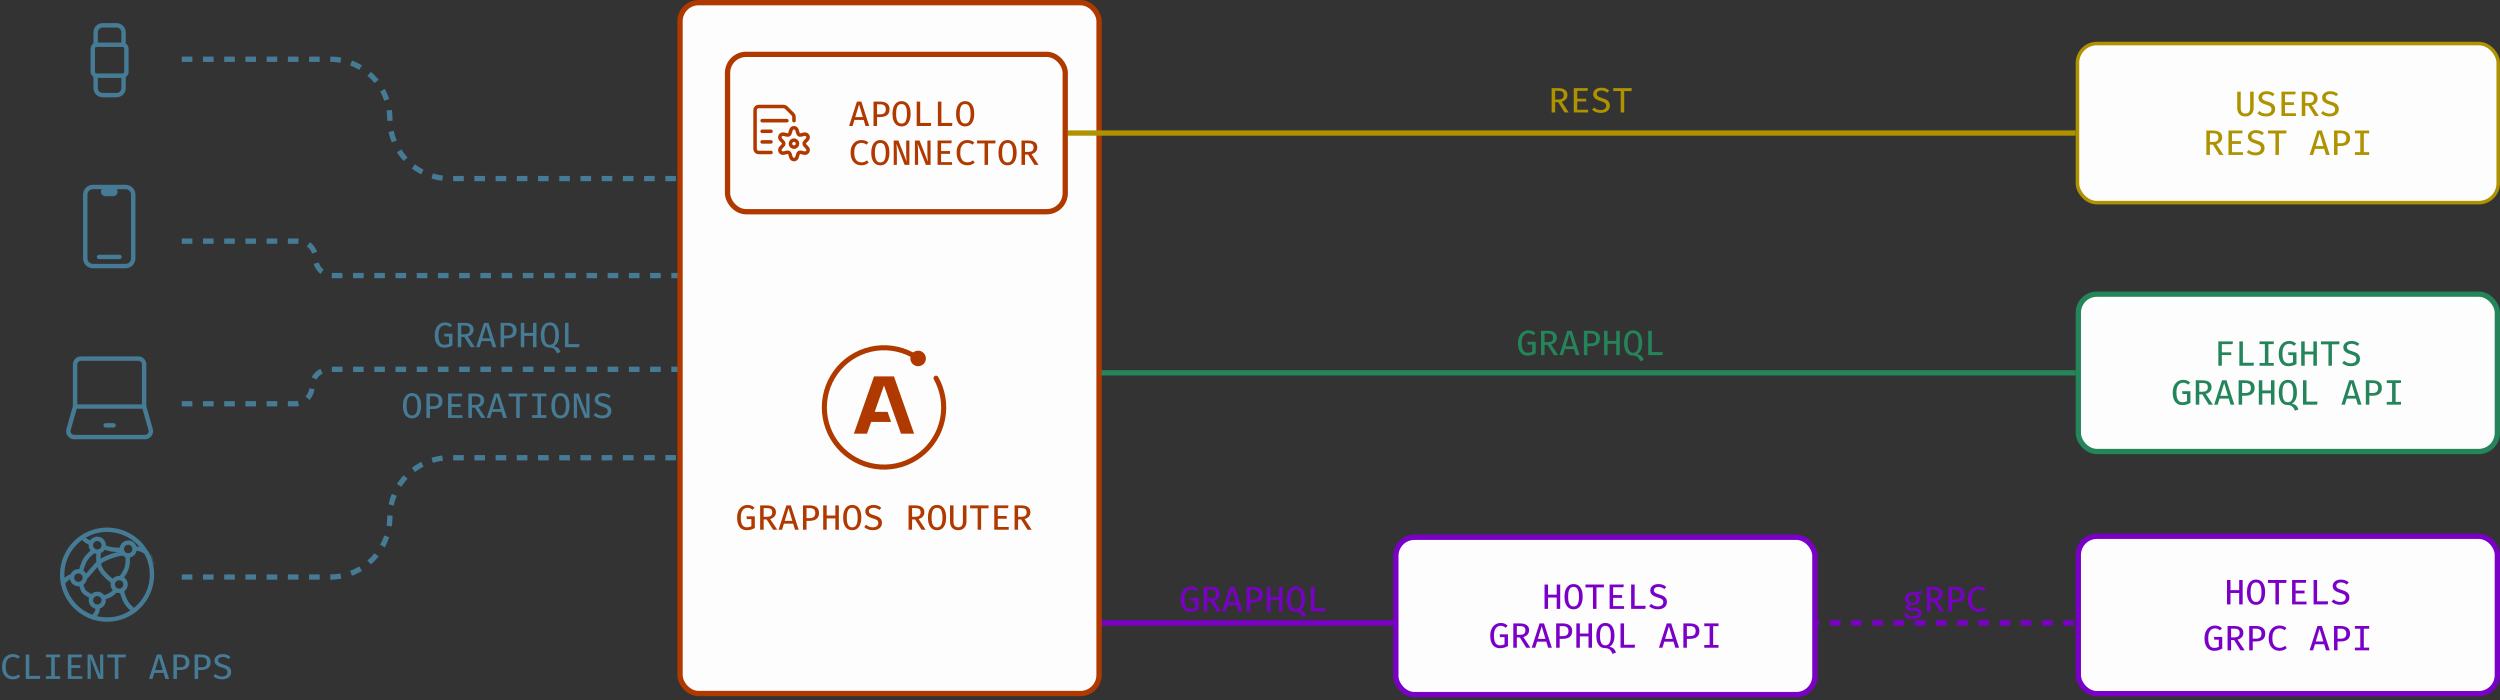 <svg width="707" height="198" viewBox="0 0 707 198" fill="none" xmlns="http://www.w3.org/2000/svg">
<rect x="0" y="0" width="707" height="198" fill="#333333" stroke="none"/>
<path d="M51.404 16.756H93.373C102.69 16.756 110.242 24.308 110.242 33.625V33.625C110.242 42.942 117.795 50.495 127.112 50.495H198.884" stroke="#467B95" stroke-width="1.5" stroke-dasharray="3 3"/>
<path d="M51.404 163.188H93.373C102.69 163.188 110.242 155.635 110.242 146.319V146.319C110.242 137.002 117.795 129.449 127.112 129.449H198.884" stroke="#467B95" stroke-width="1.5" stroke-dasharray="3 3"/>
<path d="M51.404 114.188H83.373C86.062 114.188 88.242 112.008 88.242 109.319V109.319C88.242 106.629 90.422 104.449 93.112 104.449H198.884" stroke="#467B95" stroke-width="1.5" stroke-dasharray="3 3"/>
<path d="M51.404 68.188H84.373C87.062 68.188 89.242 70.368 89.242 73.057V73.057C89.242 75.747 91.422 77.927 94.112 77.927H198.884" stroke="#467B95" stroke-width="1.5" stroke-dasharray="3 3"/>
<path d="M125.669 98.313C125.105 98.313 124.619 98.181 124.209 97.918C123.802 97.651 123.487 97.253 123.264 96.723C123.044 96.193 122.934 95.531 122.934 94.738C122.934 94.145 123.014 93.626 123.174 93.183C123.334 92.736 123.55 92.365 123.824 92.068C124.1 91.771 124.414 91.548 124.764 91.398C125.117 91.248 125.485 91.173 125.869 91.173C126.329 91.173 126.71 91.24 127.014 91.373C127.317 91.506 127.604 91.698 127.874 91.948L127.294 92.548C127.084 92.351 126.865 92.208 126.639 92.118C126.415 92.025 126.164 91.978 125.884 91.978C125.637 91.978 125.4 92.026 125.174 92.123C124.947 92.22 124.744 92.375 124.564 92.588C124.387 92.801 124.245 93.085 124.139 93.438C124.035 93.788 123.984 94.221 123.984 94.738C123.984 95.391 124.049 95.923 124.179 96.333C124.312 96.74 124.509 97.038 124.769 97.228C125.032 97.415 125.355 97.508 125.739 97.508C125.965 97.508 126.18 97.481 126.384 97.428C126.587 97.375 126.784 97.296 126.974 97.193V95.178H125.699L125.584 94.388H127.949V97.698C127.632 97.871 127.294 98.018 126.934 98.138C126.577 98.255 126.155 98.313 125.669 98.313ZM133.925 93.253C133.925 93.596 133.851 93.895 133.705 94.148C133.561 94.401 133.366 94.613 133.12 94.783C132.873 94.95 132.596 95.073 132.29 95.153L134.295 98.188H133.12L131.305 95.283H130.45V98.188H129.455V91.298H131.29C132.156 91.298 132.811 91.463 133.255 91.793C133.701 92.12 133.925 92.606 133.925 93.253ZM132.87 93.253C132.87 92.83 132.746 92.525 132.5 92.338C132.256 92.151 131.881 92.058 131.375 92.058H130.45V94.528H131.385C131.858 94.528 132.223 94.431 132.48 94.238C132.74 94.041 132.87 93.713 132.87 93.253ZM138.786 96.473H136.176L135.656 98.188H134.661L136.881 91.298H138.131L140.356 98.188H139.306L138.786 96.473ZM136.406 95.678H138.556L137.486 92.098L136.406 95.678ZM145.052 93.443C145.052 93.103 144.985 92.833 144.852 92.633C144.719 92.43 144.535 92.285 144.302 92.198C144.069 92.108 143.799 92.063 143.492 92.063H142.567V94.893H143.477C143.784 94.893 144.055 94.85 144.292 94.763C144.529 94.676 144.714 94.528 144.847 94.318C144.984 94.105 145.052 93.813 145.052 93.443ZM146.102 93.433C146.102 93.97 145.987 94.403 145.757 94.733C145.53 95.06 145.215 95.298 144.812 95.448C144.412 95.598 143.95 95.673 143.427 95.673H142.567V98.188H141.572V91.298H143.397C144.237 91.298 144.897 91.473 145.377 91.823C145.86 92.17 146.102 92.706 146.102 93.433ZM150.723 98.188V94.978H148.273V98.188H147.283V91.298H148.273V94.163H150.723V91.298H151.713V98.188H150.723ZM158.064 94.748C158.064 95.228 158.017 95.671 157.924 96.078C157.834 96.485 157.684 96.843 157.474 97.153C157.267 97.46 156.987 97.71 156.634 97.903C156.964 97.966 157.246 98.061 157.479 98.188C157.712 98.311 157.909 98.481 158.069 98.698C158.232 98.918 158.371 99.2 158.484 99.543L157.504 99.918C157.364 99.565 157.206 99.266 157.029 99.023C156.856 98.783 156.639 98.6 156.379 98.473C156.119 98.35 155.791 98.288 155.394 98.288C154.857 98.288 154.406 98.143 154.039 97.853C153.672 97.563 153.396 97.153 153.209 96.623C153.022 96.093 152.929 95.471 152.929 94.758C152.929 94.055 153.024 93.435 153.214 92.898C153.407 92.358 153.694 91.936 154.074 91.633C154.457 91.326 154.931 91.173 155.494 91.173C156.064 91.173 156.539 91.321 156.919 91.618C157.299 91.915 157.584 92.331 157.774 92.868C157.967 93.401 158.064 94.028 158.064 94.748ZM157.034 94.748C157.034 93.841 156.916 93.153 156.679 92.683C156.442 92.213 156.047 91.978 155.494 91.978C154.944 91.978 154.551 92.215 154.314 92.688C154.077 93.158 153.959 93.848 153.959 94.758C153.959 95.661 154.081 96.346 154.324 96.813C154.571 97.276 154.961 97.508 155.494 97.508C156.044 97.508 156.437 97.275 156.674 96.808C156.914 96.341 157.034 95.655 157.034 94.748ZM159.775 98.188V91.298H160.77V97.328H163.89L163.78 98.188H159.775ZM119.095 114.748C119.095 115.448 118.998 116.066 118.805 116.603C118.611 117.14 118.323 117.56 117.94 117.863C117.56 118.163 117.086 118.313 116.52 118.313C115.956 118.313 115.483 118.166 115.1 117.873C114.716 117.576 114.428 117.161 114.235 116.628C114.041 116.095 113.945 115.471 113.945 114.758C113.945 114.055 114.041 113.435 114.235 112.898C114.428 112.358 114.716 111.936 115.1 111.633C115.483 111.326 115.956 111.173 116.52 111.173C117.086 111.173 117.56 111.321 117.94 111.618C118.323 111.915 118.611 112.331 118.805 112.868C118.998 113.401 119.095 114.028 119.095 114.748ZM118.06 114.748C118.06 113.841 117.94 113.153 117.7 112.683C117.463 112.213 117.07 111.978 116.52 111.978C115.97 111.978 115.575 112.215 115.335 112.688C115.098 113.161 114.98 113.851 114.98 114.758C114.98 115.661 115.103 116.346 115.35 116.813C115.596 117.276 115.986 117.508 116.52 117.508C117.07 117.508 117.463 117.275 117.7 116.808C117.94 116.341 118.06 115.655 118.06 114.748ZM124.066 113.443C124.066 113.103 123.999 112.833 123.866 112.633C123.732 112.43 123.549 112.285 123.316 112.198C123.082 112.108 122.812 112.063 122.506 112.063H121.581V114.893H122.491C122.797 114.893 123.069 114.85 123.306 114.763C123.542 114.676 123.727 114.528 123.861 114.318C123.997 114.105 124.066 113.813 124.066 113.443ZM125.116 113.433C125.116 113.97 125.001 114.403 124.771 114.733C124.544 115.06 124.229 115.298 123.826 115.448C123.426 115.598 122.964 115.673 122.441 115.673H121.581V118.188H120.586V111.298H122.411C123.251 111.298 123.911 111.473 124.391 111.823C124.874 112.17 125.116 112.706 125.116 113.433ZM127.707 112.078V114.293H130.237V115.078H127.707V117.413H130.802V118.188H126.712V111.298H130.727L130.612 112.078H127.707ZM136.923 113.253C136.923 113.596 136.849 113.895 136.703 114.148C136.559 114.401 136.364 114.613 136.118 114.783C135.871 114.95 135.594 115.073 135.288 115.153L137.293 118.188H136.118L134.303 115.283H133.448V118.188H132.453V111.298H134.288C135.154 111.298 135.809 111.463 136.253 111.793C136.699 112.12 136.923 112.606 136.923 113.253ZM135.868 113.253C135.868 112.83 135.744 112.525 135.498 112.338C135.254 112.151 134.879 112.058 134.373 112.058H133.448V114.528H134.383C134.856 114.528 135.221 114.431 135.478 114.238C135.738 114.041 135.868 113.713 135.868 113.253ZM141.784 116.473H139.174L138.654 118.188H137.659L139.879 111.298H141.129L143.354 118.188H142.304L141.784 116.473ZM139.404 115.678H141.554L140.484 112.098L139.404 115.678ZM146.98 112.123V118.188H145.99V112.123H143.87V111.298H149.135L149.03 112.123H146.98ZM154.511 111.298V112.073H152.996V117.408H154.511V118.188H150.481V117.408H151.996V112.073H150.481V111.298H154.511ZM161.067 114.748C161.067 115.448 160.971 116.066 160.777 116.603C160.584 117.14 160.296 117.56 159.912 117.863C159.532 118.163 159.059 118.313 158.492 118.313C157.929 118.313 157.456 118.166 157.072 117.873C156.689 117.576 156.401 117.161 156.207 116.628C156.014 116.095 155.917 115.471 155.917 114.758C155.917 114.055 156.014 113.435 156.207 112.898C156.401 112.358 156.689 111.936 157.072 111.633C157.456 111.326 157.929 111.173 158.492 111.173C159.059 111.173 159.532 111.321 159.912 111.618C160.296 111.915 160.584 112.331 160.777 112.868C160.971 113.401 161.067 114.028 161.067 114.748ZM160.032 114.748C160.032 113.841 159.912 113.153 159.672 112.683C159.436 112.213 159.042 111.978 158.492 111.978C157.942 111.978 157.547 112.215 157.307 112.688C157.071 113.161 156.952 113.851 156.952 114.758C156.952 115.661 157.076 116.346 157.322 116.813C157.569 117.276 157.959 117.508 158.492 117.508C159.042 117.508 159.436 117.275 159.672 116.808C159.912 116.341 160.032 115.655 160.032 114.748ZM165.363 118.188L163.038 112.213C163.045 112.3 163.055 112.435 163.068 112.618C163.082 112.801 163.097 113.016 163.113 113.263C163.13 113.51 163.143 113.771 163.153 114.048C163.167 114.325 163.173 114.6 163.173 114.873V118.188H162.273V111.298H163.588L165.938 117.288C165.932 117.175 165.917 116.986 165.893 116.723C165.87 116.456 165.848 116.141 165.828 115.778C165.812 115.411 165.803 115.023 165.803 114.613V111.298H166.703V118.188H165.363ZM172.899 116.263C172.899 116.663 172.798 117.018 172.594 117.328C172.394 117.635 172.104 117.876 171.724 118.053C171.344 118.226 170.881 118.313 170.334 118.313C169.808 118.313 169.338 118.233 168.924 118.073C168.511 117.913 168.159 117.693 167.869 117.413L168.434 116.778C168.674 117.001 168.949 117.178 169.259 117.308C169.569 117.438 169.931 117.503 170.344 117.503C170.614 117.503 170.864 117.46 171.094 117.373C171.328 117.283 171.514 117.15 171.654 116.973C171.798 116.793 171.869 116.568 171.869 116.298C171.869 116.081 171.826 115.898 171.739 115.748C171.656 115.598 171.508 115.465 171.294 115.348C171.081 115.231 170.783 115.116 170.399 115.003C169.933 114.863 169.533 114.708 169.199 114.538C168.869 114.365 168.616 114.153 168.439 113.903C168.266 113.653 168.179 113.346 168.179 112.983C168.179 112.626 168.278 112.313 168.474 112.043C168.671 111.77 168.941 111.556 169.284 111.403C169.631 111.25 170.026 111.173 170.469 111.173C170.953 111.173 171.374 111.243 171.734 111.383C172.098 111.52 172.424 111.718 172.714 111.978L172.164 112.598C171.921 112.381 171.658 112.225 171.374 112.128C171.091 112.028 170.804 111.978 170.514 111.978C170.271 111.978 170.049 112.015 169.849 112.088C169.649 112.158 169.489 112.263 169.369 112.403C169.253 112.543 169.194 112.721 169.194 112.938C169.194 113.128 169.246 113.291 169.349 113.428C169.453 113.561 169.628 113.686 169.874 113.803C170.121 113.916 170.456 114.036 170.879 114.163C171.249 114.27 171.588 114.403 171.894 114.563C172.201 114.723 172.444 114.938 172.624 115.208C172.808 115.475 172.899 115.826 172.899 116.263Z" fill="#467B95"/>
<path d="M3.58 184.983C4.037 184.983 4.42 185.041 4.73 185.158C5.043 185.275 5.337 185.445 5.61 185.668L5.075 186.298C4.862 186.121 4.635 185.993 4.395 185.913C4.158 185.83 3.907 185.788 3.64 185.788C3.28 185.788 2.945 185.876 2.635 186.053C2.328 186.23 2.082 186.52 1.895 186.923C1.708 187.326 1.615 187.868 1.615 188.548C1.615 189.211 1.703 189.745 1.88 190.148C2.06 190.548 2.302 190.84 2.605 191.023C2.912 191.203 3.253 191.293 3.63 191.293C4.01 191.293 4.322 191.235 4.565 191.118C4.812 190.998 5.028 190.861 5.215 190.708L5.71 191.343C5.493 191.553 5.212 191.736 4.865 191.893C4.522 192.046 4.102 192.123 3.605 192.123C3.035 192.123 2.522 191.986 2.065 191.713C1.608 191.44 1.247 191.038 0.98 190.508C0.717 189.975 0.585 189.321 0.585 188.548C0.585 187.775 0.72 187.123 0.99 186.593C1.263 186.063 1.627 185.663 2.08 185.393C2.537 185.12 3.037 184.983 3.58 184.983ZM7.281 191.998V185.108H8.276V191.138H11.396L11.286 191.998H7.281ZM17.007 185.108V185.883H15.492V191.218H17.007V191.998H12.977V191.218H14.492V185.883H12.977V185.108H17.007ZM20.183 185.888V188.103H22.713V188.888H20.183V191.223H23.278V191.998H19.188V185.108H23.203L23.088 185.888H20.183ZM27.859 191.998L25.534 186.023C25.541 186.11 25.551 186.245 25.564 186.428C25.578 186.611 25.593 186.826 25.609 187.073C25.626 187.32 25.639 187.581 25.649 187.858C25.663 188.135 25.669 188.41 25.669 188.683V191.998H24.769V185.108H26.084L28.434 191.098C28.428 190.985 28.413 190.796 28.389 190.533C28.366 190.266 28.344 189.951 28.324 189.588C28.308 189.221 28.299 188.833 28.299 188.423V185.108H29.199V191.998H27.859ZM33.461 185.933V191.998H32.471V185.933H30.351V185.108H35.615L35.511 185.933H33.461ZM46.253 190.283H43.643L43.123 191.998H42.128L44.348 185.108H45.598L47.823 191.998H46.773L46.253 190.283ZM43.873 189.488H46.023L44.953 185.908L43.873 189.488ZM52.519 187.253C52.519 186.913 52.452 186.643 52.319 186.443C52.185 186.24 52.002 186.095 51.769 186.008C51.535 185.918 51.265 185.873 50.959 185.873H50.034V188.703H50.944C51.25 188.703 51.522 188.66 51.759 188.573C51.995 188.486 52.18 188.338 52.314 188.128C52.45 187.915 52.519 187.623 52.519 187.253ZM53.569 187.243C53.569 187.78 53.454 188.213 53.224 188.543C52.997 188.87 52.682 189.108 52.279 189.258C51.879 189.408 51.417 189.483 50.894 189.483H50.034V191.998H49.039V185.108H50.864C51.704 185.108 52.364 185.283 52.844 185.633C53.327 185.98 53.569 186.516 53.569 187.243ZM58.515 187.253C58.515 186.913 58.448 186.643 58.315 186.443C58.181 186.24 57.998 186.095 57.765 186.008C57.532 185.918 57.261 185.873 56.955 185.873H56.03V188.703H56.94C57.246 188.703 57.518 188.66 57.755 188.573C57.992 188.486 58.176 188.338 58.31 188.128C58.447 187.915 58.515 187.623 58.515 187.253ZM59.565 187.243C59.565 187.78 59.45 188.213 59.22 188.543C58.993 188.87 58.678 189.108 58.275 189.258C57.875 189.408 57.413 189.483 56.89 189.483H56.03V191.998H55.035V185.108H56.86C57.7 185.108 58.36 185.283 58.84 185.633C59.323 185.98 59.565 186.516 59.565 187.243ZM65.376 190.073C65.376 190.473 65.274 190.828 65.071 191.138C64.871 191.445 64.581 191.686 64.201 191.863C63.821 192.036 63.358 192.123 62.811 192.123C62.284 192.123 61.814 192.043 61.401 191.883C60.988 191.723 60.636 191.503 60.346 191.223L60.911 190.588C61.151 190.811 61.426 190.988 61.736 191.118C62.046 191.248 62.408 191.313 62.821 191.313C63.091 191.313 63.341 191.27 63.571 191.183C63.804 191.093 63.991 190.96 64.131 190.783C64.274 190.603 64.346 190.378 64.346 190.108C64.346 189.891 64.303 189.708 64.216 189.558C64.133 189.408 63.984 189.275 63.771 189.158C63.558 189.041 63.259 188.926 62.876 188.813C62.409 188.673 62.009 188.518 61.676 188.348C61.346 188.175 61.093 187.963 60.916 187.713C60.743 187.463 60.656 187.156 60.656 186.793C60.656 186.436 60.754 186.123 60.951 185.853C61.148 185.58 61.418 185.366 61.761 185.213C62.108 185.06 62.503 184.983 62.946 184.983C63.429 184.983 63.851 185.053 64.211 185.193C64.574 185.33 64.901 185.528 65.191 185.788L64.641 186.408C64.398 186.191 64.134 186.035 63.851 185.938C63.568 185.838 63.281 185.788 62.991 185.788C62.748 185.788 62.526 185.825 62.326 185.898C62.126 185.968 61.966 186.073 61.846 186.213C61.729 186.353 61.671 186.531 61.671 186.748C61.671 186.938 61.723 187.101 61.826 187.238C61.929 187.371 62.104 187.496 62.351 187.613C62.598 187.726 62.933 187.846 63.356 187.973C63.726 188.08 64.064 188.213 64.371 188.373C64.678 188.533 64.921 188.748 65.101 189.018C65.284 189.285 65.376 189.636 65.376 190.073Z" fill="#467B95"/>
<path d="M21.227 114.974V103.072C21.227 102.153 21.972 101.408 22.891 101.408H39.097C40.017 101.408 40.762 102.153 40.762 103.072V114.974M21.227 114.974H40.762M21.227 114.974L19.384 121.49C19.083 122.552 19.881 123.607 20.985 123.607H41.003C42.107 123.607 42.905 122.552 42.605 121.49L40.762 114.974" stroke="#467B95" stroke-width="1.248"/>
<path d="M29.885 120.277L32.105 120.277" stroke="#467B95" stroke-width="1.248" stroke-linecap="round" stroke-linejoin="round"/>
<g clip-path="url(#clip0_709_3281)">
<path d="M24.11 73.078V55.043C24.11 53.847 25.079 52.879 26.274 52.879H35.513C36.708 52.879 37.677 53.847 37.677 55.043V73.078C37.677 74.273 36.708 75.242 35.513 75.242H26.274C25.079 75.242 24.11 74.273 24.11 73.078Z" stroke="#467B95" stroke-width="1.248"/>
<path d="M29.786 54.238L32.006 54.238" stroke="#467B95" stroke-width="2.497" stroke-linecap="round" stroke-linejoin="round"/>
<path d="M28.004 72.661H33.791" stroke="#467B95" stroke-width="1.248" stroke-linecap="round" stroke-linejoin="round"/>
</g>
<path d="M34.942 21.44V24.921C34.942 25.444 34.734 25.946 34.364 26.316C33.994 26.686 33.492 26.894 32.969 26.894H29.022C28.499 26.894 27.997 26.686 27.627 26.316C27.257 25.946 27.049 25.444 27.049 24.921V21.44M27.049 12.616V9.135C27.049 8.611 27.257 8.109 27.627 7.739C27.997 7.369 28.499 7.161 29.022 7.161H32.969C33.492 7.161 33.994 7.369 34.364 7.739C34.734 8.109 34.942 8.611 34.942 9.135V12.616" stroke="#467B95" stroke-width="1.248" stroke-linecap="round" stroke-linejoin="round"/>
<rect x="26.243" y="12.647" width="9.505" height="8.761" rx="1.04" stroke="#467B95" stroke-width="1.248"/>
<path d="M302 105.436H587" stroke="#25855A" stroke-width="1.5"/>
<path d="M302 176.188L407 176.188" stroke="#7B00C7" stroke-width="1.5"/>
<path d="M499.475 176.161L587.475 176.161" stroke="#7B00C7" stroke-width="1.5" stroke-dasharray="3 3"/>
<rect x="587.75" y="151.667" width="118.5" height="44.5" rx="5.25" fill="#FDFDFD"/>
<rect x="587.75" y="151.667" width="118.5" height="44.5" rx="5.25" stroke="#7B00C7" stroke-width="1.5"/>
<path d="M633.237 170.917V167.707H630.787V170.917H629.797V164.027H630.787V166.892H633.237V164.027H634.227V170.917H633.237ZM640.583 167.477C640.583 168.177 640.486 168.795 640.293 169.332C640.099 169.868 639.811 170.288 639.428 170.592C639.048 170.892 638.574 171.042 638.008 171.042C637.444 171.042 636.971 170.895 636.588 170.602C636.204 170.305 635.916 169.89 635.723 169.357C635.529 168.823 635.433 168.2 635.433 167.487C635.433 166.783 635.529 166.163 635.723 165.627C635.916 165.087 636.204 164.665 636.588 164.362C636.971 164.055 637.444 163.902 638.008 163.902C638.574 163.902 639.048 164.05 639.428 164.347C639.811 164.643 640.099 165.06 640.293 165.597C640.486 166.13 640.583 166.757 640.583 167.477ZM639.548 167.477C639.548 166.57 639.428 165.882 639.188 165.412C638.951 164.942 638.558 164.707 638.008 164.707C637.458 164.707 637.063 164.943 636.823 165.417C636.586 165.89 636.468 166.58 636.468 167.487C636.468 168.39 636.591 169.075 636.838 169.542C637.084 170.005 637.474 170.237 638.008 170.237C638.558 170.237 638.951 170.003 639.188 169.537C639.428 169.07 639.548 168.383 639.548 167.477ZM644.484 164.852V170.917H643.494V164.852H641.374V164.027H646.639L646.534 164.852H644.484ZM649.195 164.807V167.022H651.725V167.807H649.195V170.142H652.29V170.917H648.2V164.027H652.215L652.1 164.807H649.195ZM654.281 170.917V164.027H655.276V170.057H658.396L658.286 170.917H654.281ZM664.407 168.992C664.407 169.392 664.306 169.747 664.102 170.057C663.902 170.363 663.612 170.605 663.232 170.782C662.852 170.955 662.389 171.042 661.842 171.042C661.316 171.042 660.846 170.962 660.432 170.802C660.019 170.642 659.667 170.422 659.377 170.142L659.942 169.507C660.182 169.73 660.457 169.907 660.767 170.037C661.077 170.167 661.439 170.232 661.852 170.232C662.122 170.232 662.372 170.188 662.602 170.102C662.836 170.012 663.022 169.878 663.162 169.702C663.306 169.522 663.377 169.297 663.377 169.027C663.377 168.81 663.334 168.627 663.247 168.477C663.164 168.327 663.016 168.193 662.802 168.077C662.589 167.96 662.291 167.845 661.907 167.732C661.441 167.592 661.041 167.437 660.707 167.267C660.377 167.093 660.124 166.882 659.947 166.632C659.774 166.382 659.687 166.075 659.687 165.712C659.687 165.355 659.786 165.042 659.982 164.772C660.179 164.498 660.449 164.285 660.792 164.132C661.139 163.978 661.534 163.902 661.977 163.902C662.461 163.902 662.882 163.972 663.242 164.112C663.606 164.248 663.932 164.447 664.222 164.707L663.672 165.327C663.429 165.11 663.166 164.953 662.882 164.857C662.599 164.757 662.312 164.707 662.022 164.707C661.779 164.707 661.557 164.743 661.357 164.817C661.157 164.887 660.997 164.992 660.877 165.132C660.761 165.272 660.702 165.45 660.702 165.667C660.702 165.857 660.754 166.02 660.857 166.157C660.961 166.29 661.136 166.415 661.382 166.532C661.629 166.645 661.964 166.765 662.387 166.892C662.757 166.998 663.096 167.132 663.402 167.292C663.709 167.452 663.952 167.667 664.132 167.937C664.316 168.203 664.407 168.555 664.407 168.992ZM626.171 184.042C625.607 184.042 625.121 183.91 624.711 183.647C624.304 183.38 623.989 182.982 623.766 182.452C623.546 181.922 623.436 181.26 623.436 180.467C623.436 179.873 623.516 179.355 623.676 178.912C623.836 178.465 624.052 178.093 624.326 177.797C624.602 177.5 624.916 177.277 625.266 177.127C625.619 176.977 625.987 176.902 626.371 176.902C626.831 176.902 627.212 176.968 627.516 177.102C627.819 177.235 628.106 177.427 628.376 177.677L627.796 178.277C627.586 178.08 627.367 177.937 627.141 177.847C626.917 177.753 626.666 177.707 626.386 177.707C626.139 177.707 625.902 177.755 625.676 177.852C625.449 177.948 625.246 178.103 625.066 178.317C624.889 178.53 624.747 178.813 624.641 179.167C624.537 179.517 624.486 179.95 624.486 180.467C624.486 181.12 624.551 181.652 624.681 182.062C624.814 182.468 625.011 182.767 625.271 182.957C625.534 183.143 625.857 183.237 626.241 183.237C626.467 183.237 626.682 183.21 626.886 183.157C627.089 183.103 627.286 183.025 627.476 182.922V180.907H626.201L626.086 180.117H628.451V183.427C628.134 183.6 627.796 183.747 627.436 183.867C627.079 183.983 626.657 184.042 626.171 184.042ZM634.427 178.982C634.427 179.325 634.353 179.623 634.207 179.877C634.063 180.13 633.868 180.342 633.622 180.512C633.375 180.678 633.098 180.802 632.792 180.882L634.797 183.917H633.622L631.807 181.012H630.952V183.917H629.957V177.027H631.792C632.658 177.027 633.313 177.192 633.757 177.522C634.203 177.848 634.427 178.335 634.427 178.982ZM633.372 178.982C633.372 178.558 633.248 178.253 633.002 178.067C632.758 177.88 632.383 177.787 631.877 177.787H630.952V180.257H631.887C632.36 180.257 632.725 180.16 632.982 179.967C633.242 179.77 633.372 179.442 633.372 178.982ZM639.558 179.172C639.558 178.832 639.491 178.562 639.358 178.362C639.224 178.158 639.041 178.013 638.808 177.927C638.574 177.837 638.304 177.792 637.998 177.792H637.073V180.622H637.983C638.289 180.622 638.561 180.578 638.798 180.492C639.034 180.405 639.219 180.257 639.353 180.047C639.489 179.833 639.558 179.542 639.558 179.172ZM640.608 179.162C640.608 179.698 640.493 180.132 640.263 180.462C640.036 180.788 639.721 181.027 639.318 181.177C638.918 181.327 638.456 181.402 637.933 181.402H637.073V183.917H636.078V177.027H637.903C638.743 177.027 639.403 177.202 639.883 177.552C640.366 177.898 640.608 178.435 640.608 179.162ZM644.584 176.902C645.041 176.902 645.424 176.96 645.734 177.077C646.047 177.193 646.341 177.363 646.614 177.587L646.079 178.217C645.866 178.04 645.639 177.912 645.399 177.832C645.162 177.748 644.911 177.707 644.644 177.707C644.284 177.707 643.949 177.795 643.639 177.972C643.332 178.148 643.086 178.438 642.899 178.842C642.712 179.245 642.619 179.787 642.619 180.467C642.619 181.13 642.707 181.663 642.884 182.067C643.064 182.467 643.306 182.758 643.609 182.942C643.916 183.122 644.257 183.212 644.634 183.212C645.014 183.212 645.326 183.153 645.569 183.037C645.816 182.917 646.032 182.78 646.219 182.627L646.714 183.262C646.497 183.472 646.216 183.655 645.869 183.812C645.526 183.965 645.106 184.042 644.609 184.042C644.039 184.042 643.526 183.905 643.069 183.632C642.612 183.358 642.251 182.957 641.984 182.427C641.721 181.893 641.589 181.24 641.589 180.467C641.589 179.693 641.724 179.042 641.994 178.512C642.267 177.982 642.631 177.582 643.084 177.312C643.541 177.038 644.041 176.902 644.584 176.902ZM657.276 182.202H654.666L654.146 183.917H653.151L655.371 177.027H656.621L658.846 183.917H657.796L657.276 182.202ZM654.896 181.407H657.046L655.976 177.827L654.896 181.407ZM663.542 179.172C663.542 178.832 663.476 178.562 663.342 178.362C663.209 178.158 663.026 178.013 662.792 177.927C662.559 177.837 662.289 177.792 661.982 177.792H661.057V180.622H661.967C662.274 180.622 662.546 180.578 662.782 180.492C663.019 180.405 663.204 180.257 663.337 180.047C663.474 179.833 663.542 179.542 663.542 179.172ZM664.592 179.162C664.592 179.698 664.477 180.132 664.247 180.462C664.021 180.788 663.706 181.027 663.302 181.177C662.902 181.327 662.441 181.402 661.917 181.402H661.057V183.917H660.062V177.027H661.887C662.727 177.027 663.387 177.202 663.867 177.552C664.351 177.898 664.592 178.435 664.592 179.162ZM670.003 177.027V177.802H668.488V183.137H670.003V183.917H665.973V183.137H667.488V177.802H665.973V177.027H670.003Z" fill="#7B00C7"/>
<circle cx="30.284" cy="162.511" r="12.701" stroke="#467B95" stroke-width="1.243"/>
<mask id="mask0_709_3281" style="mask-type:alpha" maskUnits="userSpaceOnUse" x="16" y="149" width="28" height="27">
<path d="M42.985 162.511C42.985 169.526 37.299 175.212 30.284 175.212C23.269 175.212 17.583 169.526 17.583 162.511C17.583 155.496 23.269 149.81 30.284 149.81C37.299 149.81 42.985 155.496 42.985 162.511Z" fill="#FFEADB" stroke="#15252D" stroke-width="1.243"/>
</mask>
<g mask="url(#mask0_709_3281)">
<circle cx="36.253" cy="155.263" r="1.812" stroke="#467B95" stroke-width="1.243"/>
<circle cx="22.184" cy="163.364" r="1.812" stroke="#467B95" stroke-width="1.243"/>
<circle cx="33.695" cy="165.282" r="1.812" stroke="#467B95" stroke-width="1.243"/>
<circle cx="27.513" cy="154.197" r="1.812" stroke="#467B95" stroke-width="1.243"/>
<circle cx="27.513" cy="169.759" r="1.812" stroke="#467B95" stroke-width="1.243"/>
<path d="M25.701 153.558C23.569 152.812 23.569 151.959 23.25 151.426M34.441 155.476C34.441 155.476 32.739 155.542 31.67 155.37C30.733 155.219 29.325 154.73 29.325 154.73" stroke="#467B95" stroke-width="1.243"/>
<path d="M26.554 155.796C26.554 155.796 25.019 156.756 23.996 158.461C23.507 159.275 22.823 161.658 22.823 161.658" stroke="#467B95" stroke-width="1.243"/>
<path d="M27.939 156.009C27.939 156.009 27.487 158.941 28.366 160.699C29.325 162.618 31.989 164.536 31.989 164.536" stroke="#467B95" stroke-width="1.243"/>
<path d="M36.04 157.075C36.04 157.075 36.4 159.043 35.72 160.912C35.294 162.085 34.121 163.577 34.121 163.577" stroke="#467B95" stroke-width="1.243"/>
<path d="M43.607 159.633C43.607 159.633 42.637 157.039 41.113 156.041C39.172 154.77 38.065 155.243 38.065 155.243" stroke="#467B95" stroke-width="1.243"/>
<path d="M20.159 163.044C20.159 163.044 19.44 163.044 18.516 164.038C17.667 164.952 17.281 165.069 17.281 165.069" stroke="#467B95" stroke-width="1.243"/>
<path d="M34.441 166.988C34.441 166.988 34.66 168.604 35.739 170.442C36.416 171.595 38.278 173.063 38.278 173.063" stroke="#467B95" stroke-width="1.243"/>
<path d="M32.736 166.881C32.736 166.881 32.117 167.681 31.35 168.16C30.497 168.693 29.218 169.013 29.218 169.013" stroke="#467B95" stroke-width="1.243"/>
<path d="M22.93 165.176C22.93 165.176 23.194 166.621 23.782 167.308C24.422 168.054 25.914 168.693 25.914 168.693" stroke="#467B95" stroke-width="1.243"/>
<path d="M27.619 171.571C27.619 171.571 27.726 172.743 27.193 173.489C26.698 174.183 25.914 174.981 25.914 174.981" stroke="#467B95" stroke-width="1.243"/>
<path d="M34.83 156.436C34.83 156.436 29.553 157.222 27.3 159.74C25.204 162.082 24.102 163.364 24.102 163.364" stroke="#467B95" stroke-width="1.243"/>
</g>
<path d="M432.02 100.561C431.457 100.561 430.97 100.429 430.56 100.166C430.153 99.899 429.838 99.501 429.615 98.971C429.395 98.441 429.285 97.779 429.285 96.986C429.285 96.393 429.365 95.874 429.525 95.431C429.685 94.984 429.902 94.613 430.175 94.316C430.452 94.019 430.765 93.796 431.115 93.646C431.468 93.496 431.837 93.421 432.22 93.421C432.68 93.421 433.062 93.488 433.365 93.621C433.668 93.754 433.955 93.946 434.225 94.196L433.645 94.796C433.435 94.599 433.217 94.456 432.99 94.366C432.767 94.273 432.515 94.226 432.235 94.226C431.988 94.226 431.752 94.274 431.525 94.371C431.298 94.468 431.095 94.623 430.915 94.836C430.738 95.049 430.597 95.333 430.49 95.686C430.387 96.036 430.335 96.469 430.335 96.986C430.335 97.639 430.4 98.171 430.53 98.581C430.663 98.988 430.86 99.286 431.12 99.476C431.383 99.663 431.707 99.756 432.09 99.756C432.317 99.756 432.532 99.729 432.735 99.676C432.938 99.623 433.135 99.544 433.325 99.441V97.426H432.05L431.935 96.636H434.3V99.946C433.983 100.119 433.645 100.266 433.285 100.386C432.928 100.503 432.507 100.561 432.02 100.561ZM440.276 95.501C440.276 95.844 440.203 96.143 440.056 96.396C439.913 96.649 439.718 96.861 439.471 97.031C439.224 97.198 438.948 97.321 438.641 97.401L440.646 100.436H439.471L437.656 97.531H436.801V100.436H435.806V93.546H437.641C438.508 93.546 439.163 93.711 439.606 94.041C440.053 94.368 440.276 94.854 440.276 95.501ZM439.221 95.501C439.221 95.078 439.098 94.773 438.851 94.586C438.608 94.399 438.233 94.306 437.726 94.306H436.801V96.776H437.736C438.209 96.776 438.574 96.679 438.831 96.486C439.091 96.289 439.221 95.961 439.221 95.501ZM445.137 98.721H442.527L442.007 100.436H441.012L443.232 93.546H444.482L446.707 100.436H445.657L445.137 98.721ZM442.757 97.926H444.907L443.837 94.346L442.757 97.926ZM451.403 95.691C451.403 95.351 451.337 95.081 451.203 94.881C451.07 94.678 450.887 94.533 450.653 94.446C450.42 94.356 450.15 94.311 449.843 94.311H448.918V97.141H449.828C450.135 97.141 450.407 97.098 450.643 97.011C450.88 96.924 451.065 96.776 451.198 96.566C451.335 96.353 451.403 96.061 451.403 95.691ZM452.453 95.681C452.453 96.218 452.338 96.651 452.108 96.981C451.882 97.308 451.567 97.546 451.163 97.696C450.763 97.846 450.302 97.921 449.778 97.921H448.918V100.436H447.923V93.546H449.748C450.588 93.546 451.248 93.721 451.728 94.071C452.212 94.418 452.453 94.954 452.453 95.681ZM457.074 100.436V97.226H454.624V100.436H453.634V93.546H454.624V96.411H457.074V93.546H458.064V100.436H457.074ZM464.415 96.996C464.415 97.476 464.369 97.919 464.275 98.326C464.185 98.733 464.035 99.091 463.825 99.401C463.619 99.708 463.339 99.958 462.985 100.151C463.315 100.214 463.597 100.309 463.83 100.436C464.064 100.559 464.26 100.729 464.42 100.946C464.584 101.166 464.722 101.448 464.835 101.791L463.855 102.166C463.715 101.813 463.557 101.514 463.38 101.271C463.207 101.031 462.99 100.848 462.73 100.721C462.47 100.598 462.142 100.536 461.745 100.536C461.209 100.536 460.757 100.391 460.39 100.101C460.024 99.811 459.747 99.401 459.56 98.871C459.374 98.341 459.28 97.719 459.28 97.006C459.28 96.303 459.375 95.683 459.565 95.146C459.759 94.606 460.045 94.184 460.425 93.881C460.809 93.574 461.282 93.421 461.845 93.421C462.415 93.421 462.89 93.569 463.27 93.866C463.65 94.163 463.935 94.579 464.125 95.116C464.319 95.649 464.415 96.276 464.415 96.996ZM463.385 96.996C463.385 96.089 463.267 95.401 463.03 94.931C462.794 94.461 462.399 94.226 461.845 94.226C461.295 94.226 460.902 94.463 460.665 94.936C460.429 95.406 460.31 96.096 460.31 97.006C460.31 97.909 460.432 98.594 460.675 99.061C460.922 99.524 461.312 99.756 461.845 99.756C462.395 99.756 462.789 99.523 463.025 99.056C463.265 98.589 463.385 97.903 463.385 96.996ZM466.127 100.436V93.546H467.122V99.576H470.242L470.132 100.436H466.127Z" fill="#25855A"/>
<path d="M443.274 26.877C443.274 27.22 443.201 27.519 443.054 27.772C442.911 28.025 442.716 28.237 442.469 28.407C442.222 28.574 441.946 28.697 441.639 28.777L443.644 31.812H442.469L440.654 28.907H439.799V31.812H438.804V24.922H440.639C441.506 24.922 442.161 25.087 442.604 25.417C443.051 25.744 443.274 26.23 443.274 26.877ZM442.219 26.877C442.219 26.454 442.096 26.149 441.849 25.962C441.606 25.775 441.231 25.682 440.724 25.682H439.799V28.152H440.734C441.207 28.152 441.572 28.055 441.829 27.862C442.089 27.665 442.219 27.337 442.219 26.877ZM446.05 25.702V27.917H448.58V28.702H446.05V31.037H449.145V31.812H445.055V24.922H449.07L448.955 25.702H446.05ZM455.266 29.887C455.266 30.287 455.165 30.642 454.961 30.952C454.761 31.259 454.471 31.5 454.091 31.677C453.711 31.85 453.248 31.937 452.701 31.937C452.175 31.937 451.705 31.857 451.291 31.697C450.878 31.537 450.526 31.317 450.236 31.037L450.801 30.402C451.041 30.625 451.316 30.802 451.626 30.932C451.936 31.062 452.298 31.127 452.711 31.127C452.981 31.127 453.231 31.084 453.461 30.997C453.695 30.907 453.881 30.774 454.021 30.597C454.165 30.417 454.236 30.192 454.236 29.922C454.236 29.705 454.193 29.522 454.106 29.372C454.023 29.222 453.875 29.089 453.661 28.972C453.448 28.855 453.15 28.74 452.766 28.627C452.3 28.487 451.9 28.332 451.566 28.162C451.236 27.989 450.983 27.777 450.806 27.527C450.633 27.277 450.546 26.97 450.546 26.607C450.546 26.25 450.645 25.937 450.841 25.667C451.038 25.394 451.308 25.18 451.651 25.027C451.998 24.874 452.393 24.797 452.836 24.797C453.32 24.797 453.741 24.867 454.101 25.007C454.465 25.144 454.791 25.342 455.081 25.602L454.531 26.222C454.288 26.005 454.025 25.849 453.741 25.752C453.458 25.652 453.171 25.602 452.881 25.602C452.638 25.602 452.416 25.639 452.216 25.712C452.016 25.782 451.856 25.887 451.736 26.027C451.62 26.167 451.561 26.345 451.561 26.562C451.561 26.752 451.613 26.915 451.716 27.052C451.82 27.185 451.995 27.31 452.241 27.427C452.488 27.54 452.823 27.66 453.246 27.787C453.616 27.894 453.955 28.027 454.261 28.187C454.568 28.347 454.811 28.562 454.991 28.832C455.175 29.099 455.266 29.45 455.266 29.887ZM459.327 25.747V31.812H458.337V25.747H456.217V24.922H461.482L461.377 25.747H459.327Z" fill="#AF9200"/>
<path d="M336.648 173.002C336.085 173.002 335.598 172.87 335.188 172.607C334.781 172.34 334.466 171.942 334.243 171.412C334.023 170.882 333.913 170.22 333.913 169.427C333.913 168.834 333.993 168.315 334.153 167.872C334.313 167.425 334.53 167.054 334.803 166.757C335.08 166.46 335.393 166.237 335.743 166.087C336.096 165.937 336.465 165.862 336.848 165.862C337.308 165.862 337.69 165.929 337.993 166.062C338.296 166.195 338.583 166.387 338.853 166.637L338.273 167.237C338.063 167.04 337.845 166.897 337.618 166.807C337.395 166.714 337.143 166.667 336.863 166.667C336.616 166.667 336.38 166.715 336.153 166.812C335.926 166.909 335.723 167.064 335.543 167.277C335.366 167.49 335.225 167.774 335.118 168.127C335.015 168.477 334.963 168.91 334.963 169.427C334.963 170.08 335.028 170.612 335.158 171.022C335.291 171.429 335.488 171.727 335.748 171.917C336.011 172.104 336.335 172.197 336.718 172.197C336.945 172.197 337.16 172.17 337.363 172.117C337.566 172.064 337.763 171.985 337.953 171.882V169.867H336.678L336.563 169.077H338.928V172.387C338.611 172.56 338.273 172.707 337.913 172.827C337.556 172.944 337.135 173.002 336.648 173.002ZM344.904 167.942C344.904 168.285 344.831 168.584 344.684 168.837C344.541 169.09 344.346 169.302 344.099 169.472C343.852 169.639 343.576 169.762 343.269 169.842L345.274 172.877H344.099L342.284 169.972H341.429V172.877H340.434V165.987H342.269C343.136 165.987 343.791 166.152 344.234 166.482C344.681 166.809 344.904 167.295 344.904 167.942ZM343.849 167.942C343.849 167.519 343.726 167.214 343.479 167.027C343.236 166.84 342.861 166.747 342.354 166.747H341.429V169.217H342.364C342.837 169.217 343.202 169.12 343.459 168.927C343.719 168.73 343.849 168.402 343.849 167.942ZM349.765 171.162H347.155L346.635 172.877H345.64L347.86 165.987H349.11L351.335 172.877H350.285L349.765 171.162ZM347.385 170.367H349.535L348.465 166.787L347.385 170.367ZM356.031 168.132C356.031 167.792 355.965 167.522 355.831 167.322C355.698 167.119 355.515 166.974 355.281 166.887C355.048 166.797 354.778 166.752 354.471 166.752H353.546V169.582H354.456C354.763 169.582 355.035 169.539 355.271 169.452C355.508 169.365 355.693 169.217 355.826 169.007C355.963 168.794 356.031 168.502 356.031 168.132ZM357.081 168.122C357.081 168.659 356.966 169.092 356.736 169.422C356.51 169.749 356.195 169.987 355.791 170.137C355.391 170.287 354.93 170.362 354.406 170.362H353.546V172.877H352.551V165.987H354.376C355.216 165.987 355.876 166.162 356.356 166.512C356.84 166.859 357.081 167.395 357.081 168.122ZM361.702 172.877V169.667H359.252V172.877H358.262V165.987H359.252V168.852H361.702V165.987H362.692V172.877H361.702ZM369.043 169.437C369.043 169.917 368.997 170.36 368.903 170.767C368.813 171.174 368.663 171.532 368.453 171.842C368.247 172.149 367.967 172.399 367.613 172.592C367.943 172.655 368.225 172.75 368.458 172.877C368.692 173 368.888 173.17 369.048 173.387C369.212 173.607 369.35 173.889 369.463 174.232L368.483 174.607C368.343 174.254 368.185 173.955 368.008 173.712C367.835 173.472 367.618 173.289 367.358 173.162C367.098 173.039 366.77 172.977 366.373 172.977C365.837 172.977 365.385 172.832 365.018 172.542C364.652 172.252 364.375 171.842 364.188 171.312C364.002 170.782 363.908 170.16 363.908 169.447C363.908 168.744 364.003 168.124 364.193 167.587C364.387 167.047 364.673 166.625 365.053 166.322C365.437 166.015 365.91 165.862 366.473 165.862C367.043 165.862 367.518 166.01 367.898 166.307C368.278 166.604 368.563 167.02 368.753 167.557C368.947 168.09 369.043 168.717 369.043 169.437ZM368.013 169.437C368.013 168.53 367.895 167.842 367.658 167.372C367.422 166.902 367.027 166.667 366.473 166.667C365.923 166.667 365.53 166.904 365.293 167.377C365.057 167.847 364.938 168.537 364.938 169.447C364.938 170.35 365.06 171.035 365.303 171.502C365.55 171.965 365.94 172.197 366.473 172.197C367.023 172.197 367.417 171.964 367.653 171.497C367.893 171.03 368.013 170.344 368.013 169.437ZM370.754 172.877V165.987H371.749V172.017H374.869L374.759 172.877H370.754Z" fill="#7B00C7"/>
<path d="M543.275 166.997L543.555 167.847C543.335 167.917 543.099 167.962 542.845 167.982C542.595 168.002 542.319 168.012 542.015 168.012C542.325 168.152 542.559 168.332 542.715 168.552C542.872 168.772 542.95 169.035 542.95 169.342C542.95 169.689 542.869 169.997 542.705 170.267C542.545 170.537 542.314 170.749 542.01 170.902C541.71 171.055 541.349 171.132 540.925 171.132C540.759 171.132 540.617 171.125 540.5 171.112C540.387 171.095 540.275 171.07 540.165 171.037C540.092 171.087 540.03 171.155 539.98 171.242C539.934 171.329 539.91 171.42 539.91 171.517C539.91 171.634 539.957 171.734 540.05 171.817C540.144 171.897 540.325 171.937 540.595 171.937H541.53C541.894 171.937 542.217 172 542.5 172.127C542.787 172.254 543.012 172.425 543.175 172.642C543.339 172.859 543.42 173.105 543.42 173.382C543.42 173.905 543.197 174.307 542.75 174.587C542.304 174.87 541.67 175.012 540.85 175.012C540.27 175.012 539.814 174.952 539.48 174.832C539.15 174.712 538.915 174.534 538.775 174.297C538.639 174.06 538.57 173.764 538.57 173.407H539.435C539.435 173.604 539.474 173.765 539.55 173.892C539.627 174.019 539.767 174.114 539.97 174.177C540.174 174.24 540.467 174.272 540.85 174.272C541.23 174.272 541.537 174.24 541.77 174.177C542.004 174.114 542.175 174.02 542.285 173.897C542.395 173.774 542.45 173.624 542.45 173.447C542.45 173.214 542.345 173.035 542.135 172.912C541.925 172.789 541.657 172.727 541.33 172.727H540.405C539.932 172.727 539.584 172.627 539.36 172.427C539.14 172.224 539.03 171.99 539.03 171.727C539.03 171.554 539.079 171.385 539.175 171.222C539.275 171.059 539.42 170.915 539.61 170.792C539.304 170.629 539.077 170.429 538.93 170.192C538.787 169.955 538.715 169.667 538.715 169.327C538.715 168.964 538.805 168.644 538.985 168.367C539.169 168.09 539.422 167.874 539.745 167.717C540.069 167.56 540.44 167.482 540.86 167.482C541.297 167.482 541.654 167.462 541.93 167.422C542.21 167.379 542.452 167.322 542.655 167.252C542.862 167.179 543.069 167.094 543.275 166.997ZM540.865 168.162C540.472 168.162 540.179 168.272 539.985 168.492C539.792 168.709 539.695 168.987 539.695 169.327C539.695 169.67 539.794 169.952 539.99 170.172C540.187 170.389 540.485 170.497 540.885 170.497C541.239 170.497 541.509 170.395 541.695 170.192C541.882 169.985 541.975 169.694 541.975 169.317C541.975 168.937 541.882 168.65 541.695 168.457C541.509 168.26 541.232 168.162 540.865 168.162ZM549.382 167.942C549.382 168.285 549.308 168.584 549.162 168.837C549.018 169.09 548.823 169.302 548.577 169.472C548.33 169.639 548.053 169.762 547.747 169.842L549.752 172.877H548.577L546.762 169.972H545.907V172.877H544.912V165.987H546.747C547.613 165.987 548.268 166.152 548.712 166.482C549.158 166.809 549.382 167.295 549.382 167.942ZM548.327 167.942C548.327 167.519 548.203 167.214 547.957 167.027C547.713 166.84 547.338 166.747 546.832 166.747H545.907V169.217H546.842C547.315 169.217 547.68 169.12 547.937 168.927C548.197 168.73 548.327 168.402 548.327 167.942ZM554.513 168.132C554.513 167.792 554.446 167.522 554.313 167.322C554.179 167.119 553.996 166.974 553.763 166.887C553.529 166.797 553.259 166.752 552.953 166.752H552.028V169.582H552.938C553.244 169.582 553.516 169.539 553.753 169.452C553.989 169.365 554.174 169.217 554.308 169.007C554.444 168.794 554.513 168.502 554.513 168.132ZM555.563 168.122C555.563 168.659 555.448 169.092 555.218 169.422C554.991 169.749 554.676 169.987 554.273 170.137C553.873 170.287 553.411 170.362 552.888 170.362H552.028V172.877H551.033V165.987H552.858C553.698 165.987 554.358 166.162 554.838 166.512C555.321 166.859 555.563 167.395 555.563 168.122ZM559.539 165.862C559.995 165.862 560.379 165.92 560.689 166.037C561.002 166.154 561.295 166.324 561.569 166.547L561.034 167.177C560.82 167 560.594 166.872 560.354 166.792C560.117 166.709 559.865 166.667 559.599 166.667C559.239 166.667 558.904 166.755 558.594 166.932C558.287 167.109 558.04 167.399 557.854 167.802C557.667 168.205 557.574 168.747 557.574 169.427C557.574 170.09 557.662 170.624 557.839 171.027C558.019 171.427 558.26 171.719 558.564 171.902C558.87 172.082 559.212 172.172 559.589 172.172C559.969 172.172 560.28 172.114 560.524 171.997C560.77 171.877 560.987 171.74 561.174 171.587L561.669 172.222C561.452 172.432 561.17 172.615 560.824 172.772C560.48 172.925 560.06 173.002 559.564 173.002C558.994 173.002 558.48 172.865 558.024 172.592C557.567 172.319 557.205 171.917 556.939 171.387C556.675 170.854 556.544 170.2 556.544 169.427C556.544 168.654 556.679 168.002 556.949 167.472C557.222 166.942 557.585 166.542 558.039 166.272C558.495 165.999 558.995 165.862 559.539 165.862Z" fill="#7B00C7"/>
<rect x="192.312" y="0.75" width="118.5" height="195.386" rx="5.25" fill="#FDFDFD" stroke="#B03900" stroke-width="1.5"/>
<path d="M257.604 120.069L256.801 117.787L255.743 114.782L254.978 112.607L253.977 109.76L252.813 106.454H247.169L246.269 109.014L245.466 111.297L241.477 122.632H245.199L246.366 119.323H252.011L251.009 116.477H247.364L248.129 114.302L249.727 109.76L249.991 109.009L250.255 109.76L254.783 122.63L254.784 122.632H258.506L257.604 120.069Z" fill="#B03900"/>
<path d="M265.335 106.592C265.241 106.426 265.086 106.304 264.902 106.253C264.719 106.202 264.523 106.226 264.357 106.319C264.191 106.413 264.069 106.568 264.018 106.752C263.967 106.935 263.991 107.131 264.084 107.297C265.988 110.682 266.609 114.64 265.833 118.445C265.058 122.25 262.938 125.649 259.861 128.019C256.785 130.389 252.957 131.572 249.08 131.35C245.203 131.129 241.535 129.519 238.748 126.815C235.961 124.11 234.241 120.492 233.903 116.623C233.566 112.755 234.632 108.894 236.909 105.747C239.185 102.601 242.518 100.379 246.299 99.49C250.079 98.6 254.053 99.101 257.494 100.902C257.384 101.41 257.457 101.94 257.7 102.399C257.944 102.858 258.342 103.215 258.824 103.408C259.307 103.601 259.842 103.617 260.334 103.453C260.827 103.289 261.246 102.955 261.516 102.512C261.787 102.068 261.891 101.544 261.811 101.03C261.731 100.517 261.472 100.049 261.079 99.709C260.687 99.368 260.187 99.178 259.667 99.172C259.148 99.166 258.643 99.344 258.243 99.674C254.503 97.691 250.174 97.123 246.049 98.073C241.924 99.024 238.28 101.43 235.786 104.849C233.291 108.269 232.113 112.474 232.467 116.692C232.821 120.91 234.684 124.859 237.715 127.814C240.745 130.77 244.739 132.534 248.964 132.783C253.19 133.032 257.364 131.75 260.72 129.171C264.077 126.592 266.391 122.889 267.239 118.742C268.086 114.595 267.41 110.281 265.335 106.592V106.592Z" fill="#B03900"/>
<path d="M211.182 149.939C210.619 149.939 210.132 149.807 209.722 149.544C209.316 149.277 209.001 148.879 208.777 148.349C208.557 147.819 208.447 147.157 208.447 146.364C208.447 145.77 208.527 145.252 208.687 144.809C208.847 144.362 209.064 143.99 209.337 143.694C209.614 143.397 209.927 143.174 210.277 143.024C210.631 142.874 210.999 142.799 211.382 142.799C211.842 142.799 212.224 142.865 212.527 142.999C212.831 143.132 213.117 143.324 213.387 143.574L212.807 144.174C212.597 143.977 212.379 143.834 212.152 143.744C211.929 143.65 211.677 143.604 211.397 143.604C211.151 143.604 210.914 143.652 210.687 143.749C210.461 143.845 210.257 144 210.077 144.214C209.901 144.427 209.759 144.71 209.652 145.064C209.549 145.414 209.497 145.847 209.497 146.364C209.497 147.017 209.562 147.549 209.692 147.959C209.826 148.365 210.022 148.664 210.282 148.854C210.546 149.04 210.869 149.134 211.252 149.134C211.479 149.134 211.694 149.107 211.897 149.054C212.101 149 212.297 148.922 212.487 148.819V146.804H211.212L211.097 146.014H213.462V149.324C213.146 149.497 212.807 149.644 212.447 149.764C212.091 149.88 211.669 149.939 211.182 149.939ZM219.438 144.879C219.438 145.222 219.365 145.52 219.218 145.774C219.075 146.027 218.88 146.239 218.633 146.409C218.387 146.575 218.11 146.699 217.803 146.779L219.808 149.814H218.633L216.818 146.909H215.963V149.814H214.968V142.924H216.803C217.67 142.924 218.325 143.089 218.768 143.419C219.215 143.745 219.438 144.232 219.438 144.879ZM218.383 144.879C218.383 144.455 218.26 144.15 218.013 143.964C217.77 143.777 217.395 143.684 216.888 143.684H215.963V146.154H216.898C217.372 146.154 217.737 146.057 217.993 145.864C218.253 145.667 218.383 145.339 218.383 144.879ZM224.3 148.099H221.69L221.17 149.814H220.175L222.395 142.924H223.645L225.87 149.814H224.82L224.3 148.099ZM221.92 147.304H224.07L223 143.724L221.92 147.304ZM230.566 145.069C230.566 144.729 230.499 144.459 230.366 144.259C230.232 144.055 230.049 143.91 229.816 143.824C229.582 143.734 229.312 143.689 229.006 143.689H228.081V146.519H228.991C229.297 146.519 229.569 146.475 229.806 146.389C230.042 146.302 230.227 146.154 230.361 145.944C230.497 145.73 230.566 145.439 230.566 145.069ZM231.616 145.059C231.616 145.595 231.501 146.029 231.271 146.359C231.044 146.685 230.729 146.924 230.326 147.074C229.926 147.224 229.464 147.299 228.941 147.299H228.081V149.814H227.086V142.924H228.911C229.751 142.924 230.411 143.099 230.891 143.449C231.374 143.795 231.616 144.332 231.616 145.059ZM236.237 149.814V146.604H233.787V149.814H232.797V142.924H233.787V145.789H236.237V142.924H237.227V149.814H236.237ZM243.583 146.374C243.583 147.074 243.486 147.692 243.293 148.229C243.099 148.765 242.811 149.185 242.428 149.489C242.048 149.789 241.574 149.939 241.008 149.939C240.444 149.939 239.971 149.792 239.588 149.499C239.204 149.202 238.916 148.787 238.723 148.254C238.529 147.72 238.433 147.097 238.433 146.384C238.433 145.68 238.529 145.06 238.723 144.524C238.916 143.984 239.204 143.562 239.588 143.259C239.971 142.952 240.444 142.799 241.008 142.799C241.574 142.799 242.048 142.947 242.428 143.244C242.811 143.54 243.099 143.957 243.293 144.494C243.486 145.027 243.583 145.654 243.583 146.374ZM242.548 146.374C242.548 145.467 242.428 144.779 242.188 144.309C241.951 143.839 241.558 143.604 241.008 143.604C240.458 143.604 240.063 143.84 239.823 144.314C239.586 144.787 239.468 145.477 239.468 146.384C239.468 147.287 239.591 147.972 239.838 148.439C240.084 148.902 240.474 149.134 241.008 149.134C241.558 149.134 241.951 148.9 242.188 148.434C242.428 147.967 242.548 147.28 242.548 146.374ZM249.419 147.889C249.419 148.289 249.317 148.644 249.114 148.954C248.914 149.26 248.624 149.502 248.244 149.679C247.864 149.852 247.401 149.939 246.854 149.939C246.327 149.939 245.857 149.859 245.444 149.699C245.031 149.539 244.679 149.319 244.389 149.039L244.954 148.404C245.194 148.627 245.469 148.804 245.779 148.934C246.089 149.064 246.451 149.129 246.864 149.129C247.134 149.129 247.384 149.085 247.614 148.999C247.847 148.909 248.034 148.775 248.174 148.599C248.317 148.419 248.389 148.194 248.389 147.924C248.389 147.707 248.346 147.524 248.259 147.374C248.176 147.224 248.027 147.09 247.814 146.974C247.601 146.857 247.302 146.742 246.919 146.629C246.452 146.489 246.052 146.334 245.719 146.164C245.389 145.99 245.136 145.779 244.959 145.529C244.786 145.279 244.699 144.972 244.699 144.609C244.699 144.252 244.797 143.939 244.994 143.669C245.191 143.395 245.461 143.182 245.804 143.029C246.151 142.875 246.546 142.799 246.989 142.799C247.472 142.799 247.894 142.869 248.254 143.009C248.617 143.145 248.944 143.344 249.234 143.604L248.684 144.224C248.441 144.007 248.177 143.85 247.894 143.754C247.611 143.654 247.324 143.604 247.034 143.604C246.791 143.604 246.569 143.64 246.369 143.714C246.169 143.784 246.009 143.889 245.889 144.029C245.772 144.169 245.714 144.347 245.714 144.564C245.714 144.754 245.766 144.917 245.869 145.054C245.972 145.187 246.147 145.312 246.394 145.429C246.641 145.542 246.976 145.662 247.399 145.789C247.769 145.895 248.107 146.029 248.414 146.189C248.721 146.349 248.964 146.564 249.144 146.834C249.327 147.1 249.419 147.452 249.419 147.889ZM261.411 144.879C261.411 145.222 261.338 145.52 261.191 145.774C261.048 146.027 260.853 146.239 260.606 146.409C260.359 146.575 260.083 146.699 259.776 146.779L261.781 149.814H260.606L258.791 146.909H257.936V149.814H256.941V142.924H258.776C259.643 142.924 260.298 143.089 260.741 143.419C261.188 143.745 261.411 144.232 261.411 144.879ZM260.356 144.879C260.356 144.455 260.233 144.15 259.986 143.964C259.743 143.777 259.368 143.684 258.861 143.684H257.936V146.154H258.871C259.344 146.154 259.709 146.057 259.966 145.864C260.226 145.667 260.356 145.339 260.356 144.879ZM267.567 146.374C267.567 147.074 267.471 147.692 267.277 148.229C267.084 148.765 266.796 149.185 266.412 149.489C266.032 149.789 265.559 149.939 264.992 149.939C264.429 149.939 263.956 149.792 263.572 149.499C263.189 149.202 262.901 148.787 262.707 148.254C262.514 147.72 262.417 147.097 262.417 146.384C262.417 145.68 262.514 145.06 262.707 144.524C262.901 143.984 263.189 143.562 263.572 143.259C263.956 142.952 264.429 142.799 264.992 142.799C265.559 142.799 266.032 142.947 266.412 143.244C266.796 143.54 267.084 143.957 267.277 144.494C267.471 145.027 267.567 145.654 267.567 146.374ZM266.532 146.374C266.532 145.467 266.412 144.779 266.172 144.309C265.936 143.839 265.542 143.604 264.992 143.604C264.442 143.604 264.047 143.84 263.807 144.314C263.571 144.787 263.452 145.477 263.452 146.384C263.452 147.287 263.576 147.972 263.822 148.439C264.069 148.902 264.459 149.134 264.992 149.134C265.542 149.134 265.936 148.9 266.172 148.434C266.412 147.967 266.532 147.28 266.532 146.374ZM273.313 142.924V147.569C273.313 148.035 273.218 148.447 273.028 148.804C272.842 149.157 272.573 149.435 272.223 149.639C271.877 149.839 271.462 149.939 270.978 149.939C270.492 149.939 270.075 149.839 269.728 149.639C269.382 149.439 269.117 149.16 268.933 148.804C268.753 148.447 268.663 148.035 268.663 147.569V142.924H269.653V147.494C269.653 148.034 269.765 148.439 269.988 148.709C270.212 148.979 270.542 149.114 270.978 149.114C271.422 149.114 271.755 148.979 271.978 148.709C272.202 148.439 272.313 148.034 272.313 147.494V142.924H273.313ZM277.464 143.749V149.814H276.474V143.749H274.354V142.924H279.619L279.514 143.749H277.464ZM282.175 143.704V145.919H284.705V146.704H282.175V149.039H285.27V149.814H281.18V142.924H285.195L285.08 143.704H282.175ZM291.392 144.879C291.392 145.222 291.318 145.52 291.172 145.774C291.028 146.027 290.833 146.239 290.587 146.409C290.34 146.575 290.063 146.699 289.757 146.779L291.762 149.814H290.587L288.772 146.909H287.917V149.814H286.922V142.924H288.757C289.623 142.924 290.278 143.089 290.722 143.419C291.168 143.745 291.392 144.232 291.392 144.879ZM290.337 144.879C290.337 144.455 290.213 144.15 289.967 143.964C289.723 143.777 289.348 143.684 288.842 143.684H287.917V146.154H288.852C289.325 146.154 289.69 146.057 289.947 145.864C290.207 145.667 290.337 145.339 290.337 144.879Z" fill="#B03900"/>
<path d="M302 37.624H587" stroke="#AF9200" stroke-width="1.5"/>
<rect x="587.5" y="12.312" width="119" height="45" rx="5.5" fill="#FDFDFD"/>
<rect x="587.5" y="12.312" width="119" height="45" rx="5.5" stroke="#AF9200"/>
<path d="M637.335 25.922V30.567C637.335 31.034 637.24 31.445 637.05 31.802C636.863 32.155 636.595 32.434 636.245 32.637C635.898 32.837 635.483 32.937 635 32.937C634.513 32.937 634.096 32.837 633.75 32.637C633.403 32.437 633.138 32.159 632.955 31.802C632.775 31.445 632.685 31.034 632.685 30.567V25.922H633.675V30.492C633.675 31.032 633.786 31.437 634.01 31.707C634.233 31.977 634.563 32.112 635 32.112C635.443 32.112 635.776 31.977 636 31.707C636.223 31.437 636.335 31.032 636.335 30.492V25.922H637.335ZM643.421 30.887C643.421 31.287 643.319 31.642 643.116 31.952C642.916 32.259 642.626 32.5 642.246 32.677C641.866 32.85 641.403 32.937 640.856 32.937C640.329 32.937 639.859 32.857 639.446 32.697C639.033 32.537 638.681 32.317 638.391 32.037L638.956 31.402C639.196 31.625 639.471 31.802 639.781 31.932C640.091 32.062 640.453 32.127 640.866 32.127C641.136 32.127 641.386 32.084 641.616 31.997C641.849 31.907 642.036 31.774 642.176 31.597C642.319 31.417 642.391 31.192 642.391 30.922C642.391 30.705 642.348 30.522 642.261 30.372C642.178 30.222 642.029 30.089 641.816 29.972C641.603 29.855 641.304 29.74 640.921 29.627C640.454 29.487 640.054 29.332 639.721 29.162C639.391 28.989 639.138 28.777 638.961 28.527C638.788 28.277 638.701 27.97 638.701 27.607C638.701 27.25 638.799 26.937 638.996 26.667C639.193 26.394 639.463 26.18 639.806 26.027C640.153 25.874 640.548 25.797 640.991 25.797C641.474 25.797 641.896 25.867 642.256 26.007C642.619 26.144 642.946 26.342 643.236 26.602L642.686 27.222C642.443 27.005 642.179 26.849 641.896 26.752C641.613 26.652 641.326 26.602 641.036 26.602C640.793 26.602 640.571 26.639 640.371 26.712C640.171 26.782 640.011 26.887 639.891 27.027C639.774 27.167 639.716 27.345 639.716 27.562C639.716 27.752 639.768 27.915 639.871 28.052C639.974 28.185 640.149 28.31 640.396 28.427C640.643 28.54 640.978 28.66 641.401 28.787C641.771 28.894 642.109 29.027 642.416 29.187C642.723 29.347 642.966 29.562 643.146 29.832C643.329 30.099 643.421 30.45 643.421 30.887ZM646.197 26.702V28.917H648.727V29.702H646.197V32.037H649.292V32.812H645.202V25.922H649.217L649.102 26.702H646.197ZM655.413 27.877C655.413 28.22 655.34 28.519 655.193 28.772C655.05 29.025 654.855 29.237 654.608 29.407C654.361 29.574 654.085 29.697 653.778 29.777L655.783 32.812H654.608L652.793 29.907H651.938V32.812H650.943V25.922H652.778C653.645 25.922 654.3 26.087 654.743 26.417C655.19 26.744 655.413 27.23 655.413 27.877ZM654.358 27.877C654.358 27.454 654.235 27.149 653.988 26.962C653.745 26.775 653.37 26.682 652.863 26.682H651.938V29.152H652.873C653.346 29.152 653.711 29.055 653.968 28.862C654.228 28.665 654.358 28.337 654.358 27.877ZM661.409 30.887C661.409 31.287 661.307 31.642 661.104 31.952C660.904 32.259 660.614 32.5 660.234 32.677C659.854 32.85 659.391 32.937 658.844 32.937C658.317 32.937 657.847 32.857 657.434 32.697C657.021 32.537 656.669 32.317 656.379 32.037L656.944 31.402C657.184 31.625 657.459 31.802 657.769 31.932C658.079 32.062 658.441 32.127 658.854 32.127C659.124 32.127 659.374 32.084 659.604 31.997C659.837 31.907 660.024 31.774 660.164 31.597C660.307 31.417 660.379 31.192 660.379 30.922C660.379 30.705 660.336 30.522 660.249 30.372C660.166 30.222 660.017 30.089 659.804 29.972C659.591 29.855 659.292 29.74 658.909 29.627C658.442 29.487 658.042 29.332 657.709 29.162C657.379 28.989 657.126 28.777 656.949 28.527C656.776 28.277 656.689 27.97 656.689 27.607C656.689 27.25 656.787 26.937 656.984 26.667C657.181 26.394 657.451 26.18 657.794 26.027C658.141 25.874 658.536 25.797 658.979 25.797C659.462 25.797 659.884 25.867 660.244 26.007C660.607 26.144 660.934 26.342 661.224 26.602L660.674 27.222C660.431 27.005 660.167 26.849 659.884 26.752C659.601 26.652 659.314 26.602 659.024 26.602C658.781 26.602 658.559 26.639 658.359 26.712C658.159 26.782 657.999 26.887 657.879 27.027C657.762 27.167 657.704 27.345 657.704 27.562C657.704 27.752 657.756 27.915 657.859 28.052C657.962 28.185 658.137 28.31 658.384 28.427C658.631 28.54 658.966 28.66 659.389 28.787C659.759 28.894 660.097 29.027 660.404 29.187C660.711 29.347 660.954 29.562 661.134 29.832C661.317 30.099 661.409 30.45 661.409 30.887ZM628.431 38.877C628.431 39.22 628.357 39.519 628.211 39.772C628.067 40.025 627.872 40.237 627.626 40.407C627.379 40.574 627.102 40.697 626.796 40.777L628.801 43.812H627.626L625.811 40.907H624.956V43.812H623.961V36.922H625.796C626.662 36.922 627.317 37.087 627.761 37.417C628.207 37.744 628.431 38.23 628.431 38.877ZM627.376 38.877C627.376 38.454 627.252 38.149 627.006 37.962C626.762 37.775 626.387 37.682 625.881 37.682H624.956V40.152H625.891C626.364 40.152 626.729 40.055 626.986 39.862C627.246 39.665 627.376 39.337 627.376 38.877ZM631.207 37.702V39.917H633.737V40.702H631.207V43.037H634.302V43.812H630.212V36.922H634.227L634.112 37.702H631.207ZM640.423 41.887C640.423 42.287 640.321 42.642 640.118 42.952C639.918 43.259 639.628 43.5 639.248 43.677C638.868 43.85 638.404 43.937 637.858 43.937C637.331 43.937 636.861 43.857 636.448 43.697C636.034 43.537 635.683 43.317 635.393 43.037L635.958 42.402C636.198 42.625 636.473 42.802 636.783 42.932C637.093 43.062 637.454 43.127 637.868 43.127C638.138 43.127 638.388 43.084 638.618 42.997C638.851 42.907 639.038 42.774 639.178 42.597C639.321 42.417 639.393 42.192 639.393 41.922C639.393 41.705 639.349 41.522 639.263 41.372C639.179 41.222 639.031 41.089 638.818 40.972C638.604 40.855 638.306 40.74 637.923 40.627C637.456 40.487 637.056 40.332 636.723 40.162C636.393 39.989 636.139 39.777 635.963 39.527C635.789 39.277 635.703 38.97 635.703 38.607C635.703 38.25 635.801 37.937 635.998 37.667C636.194 37.394 636.464 37.18 636.808 37.027C637.154 36.874 637.549 36.797 637.993 36.797C638.476 36.797 638.898 36.867 639.258 37.007C639.621 37.144 639.948 37.342 640.238 37.602L639.688 38.222C639.444 38.005 639.181 37.849 638.898 37.752C638.614 37.652 638.328 37.602 638.038 37.602C637.794 37.602 637.573 37.639 637.373 37.712C637.173 37.782 637.013 37.887 636.893 38.027C636.776 38.167 636.718 38.345 636.718 38.562C636.718 38.752 636.769 38.915 636.873 39.052C636.976 39.185 637.151 39.31 637.398 39.427C637.644 39.54 637.979 39.66 638.403 39.787C638.773 39.894 639.111 40.027 639.418 40.187C639.724 40.347 639.968 40.562 640.148 40.832C640.331 41.099 640.423 41.45 640.423 41.887ZM644.484 37.747V43.812H643.494V37.747H641.374V36.922H646.639L646.534 37.747H644.484ZM657.276 42.097H654.666L654.146 43.812H653.151L655.371 36.922H656.621L658.846 43.812H657.796L657.276 42.097ZM654.896 41.302H657.046L655.976 37.722L654.896 41.302ZM663.542 39.067C663.542 38.727 663.476 38.457 663.342 38.257C663.209 38.054 663.026 37.909 662.792 37.822C662.559 37.732 662.289 37.687 661.982 37.687H661.057V40.517H661.967C662.274 40.517 662.546 40.474 662.782 40.387C663.019 40.3 663.204 40.152 663.337 39.942C663.474 39.729 663.542 39.437 663.542 39.067ZM664.592 39.057C664.592 39.594 664.477 40.027 664.247 40.357C664.021 40.684 663.706 40.922 663.302 41.072C662.902 41.222 662.441 41.297 661.917 41.297H661.057V43.812H660.062V36.922H661.887C662.727 36.922 663.387 37.097 663.867 37.447C664.351 37.794 664.592 38.33 664.592 39.057ZM670.003 36.922V37.697H668.488V43.032H670.003V43.812H665.973V43.032H667.488V37.697H665.973V36.922H670.003Z" fill="#AF9200"/>
<rect x="394.75" y="151.938" width="118.5" height="44.5" rx="5.25" fill="#FDFDFD"/>
<rect x="394.75" y="151.938" width="118.5" height="44.5" rx="5.25" stroke="#7B00C7" stroke-width="1.5"/>
<path d="M440.237 172.188V168.978H437.787V172.188H436.797V165.298H437.787V168.163H440.237V165.298H441.227V172.188H440.237ZM447.583 168.748C447.583 169.448 447.486 170.066 447.293 170.603C447.099 171.14 446.811 171.56 446.428 171.863C446.048 172.163 445.574 172.313 445.008 172.313C444.444 172.313 443.971 172.166 443.588 171.873C443.204 171.576 442.916 171.161 442.723 170.628C442.529 170.095 442.433 169.471 442.433 168.758C442.433 168.055 442.529 167.435 442.723 166.898C442.916 166.358 443.204 165.936 443.588 165.633C443.971 165.326 444.444 165.173 445.008 165.173C445.574 165.173 446.048 165.321 446.428 165.618C446.811 165.915 447.099 166.331 447.293 166.868C447.486 167.401 447.583 168.028 447.583 168.748ZM446.548 168.748C446.548 167.841 446.428 167.153 446.188 166.683C445.951 166.213 445.558 165.978 445.008 165.978C444.458 165.978 444.063 166.215 443.823 166.688C443.586 167.161 443.468 167.851 443.468 168.758C443.468 169.661 443.591 170.346 443.838 170.813C444.084 171.276 444.474 171.508 445.008 171.508C445.558 171.508 445.951 171.275 446.188 170.808C446.428 170.341 446.548 169.655 446.548 168.748ZM451.484 166.123V172.188H450.494V166.123H448.374V165.298H453.639L453.534 166.123H451.484ZM456.195 166.078V168.293H458.725V169.078H456.195V171.413H459.29V172.188H455.2V165.298H459.215L459.1 166.078H456.195ZM461.281 172.188V165.298H462.276V171.328H465.396L465.286 172.188H461.281ZM471.407 170.263C471.407 170.663 471.306 171.018 471.102 171.328C470.902 171.635 470.612 171.876 470.232 172.053C469.852 172.226 469.389 172.313 468.842 172.313C468.316 172.313 467.846 172.233 467.432 172.073C467.019 171.913 466.667 171.693 466.377 171.413L466.942 170.778C467.182 171.001 467.457 171.178 467.767 171.308C468.077 171.438 468.439 171.503 468.852 171.503C469.122 171.503 469.372 171.46 469.602 171.373C469.836 171.283 470.022 171.15 470.162 170.973C470.306 170.793 470.377 170.568 470.377 170.298C470.377 170.081 470.334 169.898 470.247 169.748C470.164 169.598 470.016 169.465 469.802 169.348C469.589 169.231 469.291 169.116 468.907 169.003C468.441 168.863 468.041 168.708 467.707 168.538C467.377 168.365 467.124 168.153 466.947 167.903C466.774 167.653 466.687 167.346 466.687 166.983C466.687 166.626 466.786 166.313 466.982 166.043C467.179 165.77 467.449 165.556 467.792 165.403C468.139 165.25 468.534 165.173 468.977 165.173C469.461 165.173 469.882 165.243 470.242 165.383C470.606 165.52 470.932 165.718 471.222 165.978L470.672 166.598C470.429 166.381 470.166 166.225 469.882 166.128C469.599 166.028 469.312 165.978 469.022 165.978C468.779 165.978 468.557 166.015 468.357 166.088C468.157 166.158 467.997 166.263 467.877 166.403C467.761 166.543 467.702 166.721 467.702 166.938C467.702 167.128 467.754 167.291 467.857 167.428C467.961 167.561 468.136 167.686 468.382 167.803C468.629 167.916 468.964 168.036 469.387 168.163C469.757 168.27 470.096 168.403 470.402 168.563C470.709 168.723 470.952 168.938 471.132 169.208C471.316 169.475 471.407 169.826 471.407 170.263ZM424.176 183.313C423.613 183.313 423.126 183.181 422.716 182.918C422.31 182.651 421.995 182.253 421.771 181.723C421.551 181.193 421.441 180.531 421.441 179.738C421.441 179.145 421.521 178.626 421.681 178.183C421.841 177.736 422.058 177.365 422.331 177.068C422.608 176.771 422.921 176.548 423.271 176.398C423.625 176.248 423.993 176.173 424.376 176.173C424.836 176.173 425.218 176.24 425.521 176.373C425.825 176.506 426.111 176.698 426.381 176.948L425.801 177.548C425.591 177.351 425.373 177.208 425.146 177.118C424.923 177.025 424.671 176.978 424.391 176.978C424.145 176.978 423.908 177.026 423.681 177.123C423.455 177.22 423.251 177.375 423.071 177.588C422.895 177.801 422.753 178.085 422.646 178.438C422.543 178.788 422.491 179.221 422.491 179.738C422.491 180.391 422.556 180.923 422.686 181.333C422.82 181.74 423.016 182.038 423.276 182.228C423.54 182.415 423.863 182.508 424.246 182.508C424.473 182.508 424.688 182.481 424.891 182.428C425.095 182.375 425.291 182.296 425.481 182.193V180.178H424.206L424.091 179.388H426.456V182.698C426.14 182.871 425.801 183.018 425.441 183.138C425.085 183.255 424.663 183.313 424.176 183.313ZM432.433 178.253C432.433 178.596 432.359 178.895 432.213 179.148C432.069 179.401 431.874 179.613 431.628 179.783C431.381 179.95 431.104 180.073 430.798 180.153L432.803 183.188H431.628L429.813 180.283H428.958V183.188H427.963V176.298H429.798C430.664 176.298 431.319 176.463 431.763 176.793C432.209 177.12 432.433 177.606 432.433 178.253ZM431.378 178.253C431.378 177.83 431.254 177.525 431.008 177.338C430.764 177.151 430.389 177.058 429.883 177.058H428.958V179.528H429.893C430.366 179.528 430.731 179.431 430.988 179.238C431.248 179.041 431.378 178.713 431.378 178.253ZM437.294 181.473H434.684L434.164 183.188H433.169L435.389 176.298H436.639L438.864 183.188H437.814L437.294 181.473ZM434.914 180.678H437.064L435.994 177.098L434.914 180.678ZM443.56 178.443C443.56 178.103 443.493 177.833 443.36 177.633C443.226 177.43 443.043 177.285 442.81 177.198C442.576 177.108 442.306 177.063 442 177.063H441.075V179.893H441.985C442.291 179.893 442.563 179.85 442.8 179.763C443.036 179.676 443.221 179.528 443.355 179.318C443.491 179.105 443.56 178.813 443.56 178.443ZM444.61 178.433C444.61 178.97 444.495 179.403 444.265 179.733C444.038 180.06 443.723 180.298 443.32 180.448C442.92 180.598 442.458 180.673 441.935 180.673H441.075V183.188H440.08V176.298H441.905C442.745 176.298 443.405 176.473 443.885 176.823C444.368 177.17 444.61 177.706 444.61 178.433ZM449.231 183.188V179.978H446.781V183.188H445.791V176.298H446.781V179.163H449.231V176.298H450.221V183.188H449.231ZM456.572 179.748C456.572 180.228 456.525 180.671 456.432 181.078C456.342 181.485 456.192 181.843 455.982 182.153C455.775 182.46 455.495 182.71 455.142 182.903C455.472 182.966 455.754 183.061 455.987 183.188C456.22 183.311 456.417 183.481 456.577 183.698C456.74 183.918 456.879 184.2 456.992 184.543L456.012 184.918C455.872 184.565 455.714 184.266 455.537 184.023C455.364 183.783 455.147 183.6 454.887 183.473C454.627 183.35 454.299 183.288 453.902 183.288C453.365 183.288 452.914 183.143 452.547 182.853C452.18 182.563 451.904 182.153 451.717 181.623C451.53 181.093 451.437 180.471 451.437 179.758C451.437 179.055 451.532 178.435 451.722 177.898C451.915 177.358 452.202 176.936 452.582 176.633C452.965 176.326 453.439 176.173 454.002 176.173C454.572 176.173 455.047 176.321 455.427 176.618C455.807 176.915 456.092 177.331 456.282 177.868C456.475 178.401 456.572 179.028 456.572 179.748ZM455.542 179.748C455.542 178.841 455.424 178.153 455.187 177.683C454.95 177.213 454.555 176.978 454.002 176.978C453.452 176.978 453.059 177.215 452.822 177.688C452.585 178.158 452.467 178.848 452.467 179.758C452.467 180.661 452.589 181.346 452.832 181.813C453.079 182.276 453.469 182.508 454.002 182.508C454.552 182.508 454.945 182.275 455.182 181.808C455.422 181.341 455.542 180.655 455.542 179.748ZM458.283 183.188V176.298H459.278V182.328H462.398L462.288 183.188H458.283ZM473.27 181.473H470.66L470.14 183.188H469.145L471.365 176.298H472.615L474.84 183.188H473.79L473.27 181.473ZM470.89 180.678H473.04L471.97 177.098L470.89 180.678ZM479.536 178.443C479.536 178.103 479.47 177.833 479.336 177.633C479.203 177.43 479.02 177.285 478.786 177.198C478.553 177.108 478.283 177.063 477.976 177.063H477.051V179.893H477.961C478.268 179.893 478.54 179.85 478.776 179.763C479.013 179.676 479.198 179.528 479.331 179.318C479.468 179.105 479.536 178.813 479.536 178.443ZM480.586 178.433C480.586 178.97 480.471 179.403 480.241 179.733C480.015 180.06 479.7 180.298 479.296 180.448C478.896 180.598 478.435 180.673 477.911 180.673H477.051V183.188H476.056V176.298H477.881C478.721 176.298 479.381 176.473 479.861 176.823C480.345 177.17 480.586 177.706 480.586 178.433ZM485.997 176.298V177.073H484.482V182.408H485.997V183.188H481.967V182.408H483.482V177.073H481.967V176.298H485.997Z" fill="#7B00C7"/>
<rect x="587.75" y="83.186" width="118.5" height="44.5" rx="5.25" fill="#FDFDFD"/>
<rect x="587.75" y="83.186" width="118.5" height="44.5" rx="5.25" stroke="#25855A" stroke-width="1.5"/>
<path d="M628.339 97.326V99.646H630.994V100.421H628.339V103.436H627.349V96.546H631.484L631.369 97.326H628.339ZM633.295 103.436V96.546H634.29V102.576H637.41L637.3 103.436H633.295ZM643.021 96.546V97.321H641.506V102.656H643.021V103.436H638.991V102.656H640.506V97.321H638.991V96.546H643.021ZM647.157 103.561C646.594 103.561 646.107 103.429 645.697 103.166C645.29 102.899 644.975 102.501 644.752 101.971C644.532 101.441 644.422 100.779 644.422 99.986C644.422 99.393 644.502 98.874 644.662 98.431C644.822 97.984 645.039 97.613 645.312 97.316C645.589 97.019 645.902 96.796 646.252 96.646C646.605 96.496 646.974 96.421 647.357 96.421C647.817 96.421 648.199 96.488 648.502 96.621C648.805 96.754 649.092 96.946 649.362 97.196L648.782 97.796C648.572 97.599 648.354 97.456 648.127 97.366C647.904 97.273 647.652 97.226 647.372 97.226C647.125 97.226 646.889 97.274 646.662 97.371C646.435 97.468 646.232 97.623 646.052 97.836C645.875 98.049 645.734 98.333 645.627 98.686C645.524 99.036 645.472 99.469 645.472 99.986C645.472 100.639 645.537 101.171 645.667 101.581C645.8 101.988 645.997 102.286 646.257 102.476C646.52 102.663 646.844 102.756 647.227 102.756C647.454 102.756 647.669 102.729 647.872 102.676C648.075 102.623 648.272 102.544 648.462 102.441V100.426H647.187L647.072 99.636H649.437V102.946C649.12 103.119 648.782 103.266 648.422 103.386C648.065 103.503 647.644 103.561 647.157 103.561ZM654.223 103.436V100.226H651.773V103.436H650.783V96.546H651.773V99.411H654.223V96.546H655.213V103.436H654.223ZM659.474 97.371V103.436H658.484V97.371H656.364V96.546H661.629L661.524 97.371H659.474ZM667.405 101.511C667.405 101.911 667.304 102.266 667.1 102.576C666.9 102.883 666.61 103.124 666.23 103.301C665.85 103.474 665.387 103.561 664.84 103.561C664.314 103.561 663.844 103.481 663.43 103.321C663.017 103.161 662.665 102.941 662.375 102.661L662.94 102.026C663.18 102.249 663.455 102.426 663.765 102.556C664.075 102.686 664.437 102.751 664.85 102.751C665.12 102.751 665.37 102.708 665.6 102.621C665.834 102.531 666.02 102.398 666.16 102.221C666.304 102.041 666.375 101.816 666.375 101.546C666.375 101.329 666.332 101.146 666.245 100.996C666.162 100.846 666.014 100.713 665.8 100.596C665.587 100.479 665.289 100.364 664.905 100.251C664.439 100.111 664.039 99.956 663.705 99.786C663.375 99.613 663.122 99.401 662.945 99.151C662.772 98.901 662.685 98.594 662.685 98.231C662.685 97.874 662.784 97.561 662.98 97.291C663.177 97.018 663.447 96.804 663.79 96.651C664.137 96.498 664.532 96.421 664.975 96.421C665.459 96.421 665.88 96.491 666.24 96.631C666.604 96.768 666.93 96.966 667.22 97.226L666.67 97.846C666.427 97.629 666.164 97.473 665.88 97.376C665.597 97.276 665.31 97.226 665.02 97.226C664.777 97.226 664.555 97.263 664.355 97.336C664.155 97.406 663.995 97.511 663.875 97.651C663.759 97.791 663.7 97.969 663.7 98.186C663.7 98.376 663.752 98.539 663.855 98.676C663.959 98.809 664.134 98.934 664.38 99.051C664.627 99.164 664.962 99.284 665.385 99.411C665.755 99.518 666.094 99.651 666.4 99.811C666.707 99.971 666.95 100.186 667.13 100.456C667.314 100.723 667.405 101.074 667.405 101.511ZM617.176 114.561C616.613 114.561 616.126 114.429 615.716 114.166C615.31 113.899 614.995 113.501 614.771 112.971C614.551 112.441 614.441 111.779 614.441 110.986C614.441 110.393 614.521 109.874 614.681 109.431C614.841 108.984 615.058 108.613 615.331 108.316C615.608 108.019 615.921 107.796 616.271 107.646C616.625 107.496 616.993 107.421 617.376 107.421C617.836 107.421 618.218 107.488 618.521 107.621C618.825 107.754 619.111 107.946 619.381 108.196L618.801 108.796C618.591 108.599 618.373 108.456 618.146 108.366C617.923 108.273 617.671 108.226 617.391 108.226C617.145 108.226 616.908 108.274 616.681 108.371C616.455 108.468 616.251 108.623 616.071 108.836C615.895 109.049 615.753 109.333 615.646 109.686C615.543 110.036 615.491 110.469 615.491 110.986C615.491 111.639 615.556 112.171 615.686 112.581C615.82 112.988 616.016 113.286 616.276 113.476C616.54 113.663 616.863 113.756 617.246 113.756C617.473 113.756 617.688 113.729 617.891 113.676C618.095 113.623 618.291 113.544 618.481 113.441V111.426H617.206L617.091 110.636H619.456V113.946C619.14 114.119 618.801 114.266 618.441 114.386C618.085 114.503 617.663 114.561 617.176 114.561ZM625.433 109.501C625.433 109.844 625.359 110.143 625.213 110.396C625.069 110.649 624.874 110.861 624.628 111.031C624.381 111.198 624.104 111.321 623.798 111.401L625.803 114.436H624.628L622.813 111.531H621.958V114.436H620.963V107.546H622.798C623.664 107.546 624.319 107.711 624.763 108.041C625.209 108.368 625.433 108.854 625.433 109.501ZM624.378 109.501C624.378 109.078 624.254 108.773 624.008 108.586C623.764 108.399 623.389 108.306 622.883 108.306H621.958V110.776H622.893C623.366 110.776 623.731 110.679 623.988 110.486C624.248 110.289 624.378 109.961 624.378 109.501ZM630.294 112.721H627.684L627.164 114.436H626.169L628.389 107.546H629.639L631.864 114.436H630.814L630.294 112.721ZM627.914 111.926H630.064L628.994 108.346L627.914 111.926ZM636.56 109.691C636.56 109.351 636.493 109.081 636.36 108.881C636.226 108.678 636.043 108.533 635.81 108.446C635.576 108.356 635.306 108.311 635 108.311H634.075V111.141H634.985C635.291 111.141 635.563 111.098 635.8 111.011C636.036 110.924 636.221 110.776 636.355 110.566C636.491 110.353 636.56 110.061 636.56 109.691ZM637.61 109.681C637.61 110.218 637.495 110.651 637.265 110.981C637.038 111.308 636.723 111.546 636.32 111.696C635.92 111.846 635.458 111.921 634.935 111.921H634.075V114.436H633.08V107.546H634.905C635.745 107.546 636.405 107.721 636.885 108.071C637.368 108.418 637.61 108.954 637.61 109.681ZM642.231 114.436V111.226H639.781V114.436H638.791V107.546H639.781V110.411H642.231V107.546H643.221V114.436H642.231ZM649.572 110.996C649.572 111.476 649.525 111.919 649.432 112.326C649.342 112.733 649.192 113.091 648.982 113.401C648.775 113.708 648.495 113.958 648.142 114.151C648.472 114.214 648.754 114.309 648.987 114.436C649.22 114.559 649.417 114.729 649.577 114.946C649.74 115.166 649.879 115.448 649.992 115.791L649.012 116.166C648.872 115.813 648.714 115.514 648.537 115.271C648.364 115.031 648.147 114.848 647.887 114.721C647.627 114.598 647.299 114.536 646.902 114.536C646.365 114.536 645.914 114.391 645.547 114.101C645.18 113.811 644.904 113.401 644.717 112.871C644.53 112.341 644.437 111.719 644.437 111.006C644.437 110.303 644.532 109.683 644.722 109.146C644.915 108.606 645.202 108.184 645.582 107.881C645.965 107.574 646.439 107.421 647.002 107.421C647.572 107.421 648.047 107.569 648.427 107.866C648.807 108.163 649.092 108.579 649.282 109.116C649.475 109.649 649.572 110.276 649.572 110.996ZM648.542 110.996C648.542 110.089 648.424 109.401 648.187 108.931C647.95 108.461 647.555 108.226 647.002 108.226C646.452 108.226 646.059 108.463 645.822 108.936C645.585 109.406 645.467 110.096 645.467 111.006C645.467 111.909 645.589 112.594 645.832 113.061C646.079 113.524 646.469 113.756 647.002 113.756C647.552 113.756 647.945 113.523 648.182 113.056C648.422 112.589 648.542 111.903 648.542 110.996ZM651.283 114.436V107.546H652.278V113.576H655.398L655.288 114.436H651.283ZM666.27 112.721H663.66L663.14 114.436H662.145L664.365 107.546H665.615L667.84 114.436H666.79L666.27 112.721ZM663.89 111.926H666.04L664.97 108.346L663.89 111.926ZM672.536 109.691C672.536 109.351 672.47 109.081 672.336 108.881C672.203 108.678 672.02 108.533 671.786 108.446C671.553 108.356 671.283 108.311 670.976 108.311H670.051V111.141H670.961C671.268 111.141 671.54 111.098 671.776 111.011C672.013 110.924 672.198 110.776 672.331 110.566C672.468 110.353 672.536 110.061 672.536 109.691ZM673.586 109.681C673.586 110.218 673.471 110.651 673.241 110.981C673.015 111.308 672.7 111.546 672.296 111.696C671.896 111.846 671.435 111.921 670.911 111.921H670.051V114.436H669.056V107.546H670.881C671.721 107.546 672.381 107.721 672.861 108.071C673.345 108.418 673.586 108.954 673.586 109.681ZM678.997 107.546V108.321H677.482V113.656H678.997V114.436H674.967V113.656H676.482V108.321H674.967V107.546H678.997Z" fill="#25855A"/>
<rect x="205.75" y="15.374" width="95.5" height="44.5" rx="5.25" fill="#FDFDFD"/>
<rect x="205.75" y="15.374" width="95.5" height="44.5" rx="5.25" stroke="#B03900" stroke-width="1.5"/>
<g clip-path="url(#clip1_709_3281)">
<path d="M215.536 34.124H222.536M215.536 37.124H218.036M215.536 40.124H218.036M218.036 43.124H214.536C214.271 43.124 214.017 43.019 213.829 42.831C213.641 42.644 213.536 42.389 213.536 42.124V31.124C213.536 30.859 213.641 30.605 213.829 30.417C214.017 30.229 214.271 30.124 214.536 30.124H221.622C221.887 30.124 222.141 30.229 222.329 30.417L224.243 32.331C224.431 32.519 224.536 32.773 224.536 33.038V34.124M223.536 40.624C223.536 40.889 223.641 41.144 223.829 41.331C224.017 41.519 224.271 41.624 224.536 41.624C224.801 41.624 225.056 41.519 225.243 41.331C225.431 41.144 225.536 40.889 225.536 40.624C225.536 40.359 225.431 40.105 225.243 39.917C225.056 39.729 224.801 39.624 224.536 39.624C224.271 39.624 224.017 39.729 223.829 39.917C223.641 40.105 223.536 40.359 223.536 40.624ZM225.385 36.757L225.68 37.726C225.729 37.887 225.837 38.023 225.982 38.107C226.127 38.192 226.299 38.218 226.463 38.18L227.444 37.953C227.63 37.911 227.825 37.929 227.999 38.006C228.174 38.083 228.319 38.213 228.414 38.379C228.509 38.544 228.549 38.735 228.527 38.925C228.506 39.114 228.424 39.292 228.294 39.431L227.607 40.172C227.492 40.295 227.428 40.458 227.428 40.626C227.428 40.794 227.492 40.957 227.607 41.08L228.294 41.821C228.424 41.96 228.506 42.138 228.527 42.327C228.549 42.517 228.509 42.708 228.414 42.873C228.319 43.039 228.174 43.169 227.999 43.246C227.825 43.322 227.63 43.341 227.444 43.299L226.463 43.072C226.299 43.034 226.127 43.06 225.982 43.145C225.837 43.229 225.729 43.365 225.68 43.526L225.385 44.491C225.331 44.673 225.218 44.834 225.065 44.947C224.912 45.061 224.727 45.123 224.536 45.123C224.345 45.123 224.16 45.061 224.007 44.947C223.854 44.834 223.742 44.673 223.687 44.491L223.392 43.522C223.344 43.361 223.236 43.225 223.09 43.141C222.945 43.056 222.773 43.03 222.609 43.068L221.628 43.295C221.442 43.337 221.248 43.319 221.073 43.242C220.898 43.165 220.753 43.035 220.658 42.869C220.563 42.704 220.523 42.513 220.545 42.323C220.567 42.134 220.648 41.956 220.778 41.817L221.465 41.076C221.58 40.953 221.644 40.791 221.644 40.622C221.644 40.454 221.58 40.291 221.465 40.168L220.778 39.427C220.648 39.288 220.567 39.11 220.545 38.921C220.523 38.731 220.563 38.54 220.658 38.375C220.753 38.209 220.898 38.079 221.073 38.002C221.248 37.925 221.442 37.907 221.628 37.949L222.609 38.176C222.773 38.214 222.945 38.188 223.09 38.103C223.236 38.019 223.344 37.883 223.392 37.722L223.687 36.753C223.742 36.571 223.855 36.411 224.008 36.297C224.161 36.184 224.347 36.123 224.538 36.123C224.728 36.124 224.914 36.186 225.067 36.3C225.219 36.414 225.331 36.575 225.385 36.757Z" stroke="#B03900" stroke-linecap="round" stroke-linejoin="round"/>
</g>
<path d="M244.244 33.909H241.634L241.114 35.624H240.119L242.339 28.734H243.589L245.814 35.624H244.764L244.244 33.909ZM241.864 33.114H244.014L242.944 29.534L241.864 33.114ZM250.51 30.879C250.51 30.539 250.443 30.269 250.31 30.069C250.177 29.866 249.993 29.721 249.76 29.634C249.527 29.544 249.257 29.499 248.95 29.499H248.025V32.329H248.935C249.242 32.329 249.513 32.286 249.75 32.199C249.987 32.112 250.172 31.964 250.305 31.754C250.442 31.541 250.51 31.249 250.51 30.879ZM251.56 30.869C251.56 31.406 251.445 31.839 251.215 32.169C250.988 32.496 250.673 32.734 250.27 32.884C249.87 33.034 249.408 33.109 248.885 33.109H248.025V35.624H247.03V28.734H248.855C249.695 28.734 250.355 28.909 250.835 29.259C251.318 29.606 251.56 30.142 251.56 30.869ZM257.531 32.184C257.531 32.884 257.434 33.502 257.241 34.039C257.048 34.576 256.759 34.996 256.376 35.299C255.996 35.599 255.523 35.749 254.956 35.749C254.393 35.749 253.919 35.602 253.536 35.309C253.153 35.012 252.864 34.597 252.671 34.064C252.478 33.531 252.381 32.907 252.381 32.194C252.381 31.491 252.478 30.871 252.671 30.334C252.864 29.794 253.153 29.372 253.536 29.069C253.919 28.762 254.393 28.609 254.956 28.609C255.523 28.609 255.996 28.757 256.376 29.054C256.759 29.351 257.048 29.767 257.241 30.304C257.434 30.837 257.531 31.464 257.531 32.184ZM256.496 32.184C256.496 31.277 256.376 30.589 256.136 30.119C255.899 29.649 255.506 29.414 254.956 29.414C254.406 29.414 254.011 29.651 253.771 30.124C253.534 30.597 253.416 31.287 253.416 32.194C253.416 33.097 253.539 33.782 253.786 34.249C254.033 34.712 254.423 34.944 254.956 34.944C255.506 34.944 255.899 34.711 256.136 34.244C256.376 33.777 256.496 33.091 256.496 32.184ZM259.237 35.624V28.734H260.232V34.764H263.352L263.242 35.624H259.237ZM265.233 35.624V28.734H266.228V34.764H269.348L269.238 35.624H265.233ZM275.519 32.184C275.519 32.884 275.423 33.502 275.229 34.039C275.036 34.576 274.748 34.996 274.364 35.299C273.984 35.599 273.511 35.749 272.944 35.749C272.381 35.749 271.908 35.602 271.524 35.309C271.141 35.012 270.853 34.597 270.659 34.064C270.466 33.531 270.369 32.907 270.369 32.194C270.369 31.491 270.466 30.871 270.659 30.334C270.853 29.794 271.141 29.372 271.524 29.069C271.908 28.762 272.381 28.609 272.944 28.609C273.511 28.609 273.984 28.757 274.364 29.054C274.748 29.351 275.036 29.767 275.229 30.304C275.423 30.837 275.519 31.464 275.519 32.184ZM274.484 32.184C274.484 31.277 274.364 30.589 274.124 30.119C273.888 29.649 273.494 29.414 272.944 29.414C272.394 29.414 271.999 29.651 271.759 30.124C271.523 30.597 271.404 31.287 271.404 32.194C271.404 33.097 271.528 33.782 271.774 34.249C272.021 34.712 272.411 34.944 272.944 34.944C273.494 34.944 273.888 34.711 274.124 34.244C274.364 33.777 274.484 33.091 274.484 32.184ZM243.544 39.609C244.001 39.609 244.384 39.667 244.694 39.784C245.007 39.901 245.301 40.071 245.574 40.294L245.039 40.924C244.826 40.747 244.599 40.619 244.359 40.539C244.122 40.456 243.871 40.414 243.604 40.414C243.244 40.414 242.909 40.502 242.599 40.679C242.292 40.856 242.046 41.146 241.859 41.549C241.672 41.952 241.579 42.494 241.579 43.174C241.579 43.837 241.667 44.371 241.844 44.774C242.024 45.174 242.266 45.466 242.569 45.649C242.876 45.829 243.217 45.919 243.594 45.919C243.974 45.919 244.286 45.861 244.529 45.744C244.776 45.624 244.992 45.487 245.179 45.334L245.674 45.969C245.457 46.179 245.176 46.362 244.829 46.519C244.486 46.672 244.066 46.749 243.569 46.749C242.999 46.749 242.486 46.612 242.029 46.339C241.572 46.066 241.211 45.664 240.944 45.134C240.681 44.601 240.549 43.947 240.549 43.174C240.549 42.401 240.684 41.749 240.954 41.219C241.227 40.689 241.591 40.289 242.044 40.019C242.501 39.746 243.001 39.609 243.544 39.609ZM251.535 43.184C251.535 43.884 251.438 44.502 251.245 45.039C251.052 45.576 250.763 45.996 250.38 46.299C250 46.599 249.527 46.749 248.96 46.749C248.397 46.749 247.923 46.602 247.54 46.309C247.157 46.012 246.868 45.597 246.675 45.064C246.482 44.531 246.385 43.907 246.385 43.194C246.385 42.491 246.482 41.871 246.675 41.334C246.868 40.794 247.157 40.372 247.54 40.069C247.923 39.762 248.397 39.609 248.96 39.609C249.527 39.609 250 39.757 250.38 40.054C250.763 40.351 251.052 40.767 251.245 41.304C251.438 41.837 251.535 42.464 251.535 43.184ZM250.5 43.184C250.5 42.277 250.38 41.589 250.14 41.119C249.903 40.649 249.51 40.414 248.96 40.414C248.41 40.414 248.015 40.651 247.775 41.124C247.538 41.597 247.42 42.287 247.42 43.194C247.42 44.097 247.543 44.782 247.79 45.249C248.037 45.712 248.427 45.944 248.96 45.944C249.51 45.944 249.903 45.711 250.14 45.244C250.38 44.777 250.5 44.091 250.5 43.184ZM255.831 46.624L253.506 40.649C253.513 40.736 253.523 40.871 253.536 41.054C253.549 41.237 253.564 41.452 253.581 41.699C253.598 41.946 253.611 42.207 253.621 42.484C253.634 42.761 253.641 43.036 253.641 43.309V46.624H252.741V39.734H254.056L256.406 45.724C256.399 45.611 256.384 45.422 256.361 45.159C256.338 44.892 256.316 44.577 256.296 44.214C256.279 43.847 256.271 43.459 256.271 43.049V39.734H257.171V46.624H255.831ZM261.827 46.624L259.502 40.649C259.509 40.736 259.519 40.871 259.532 41.054C259.545 41.237 259.56 41.452 259.577 41.699C259.594 41.946 259.607 42.207 259.617 42.484C259.63 42.761 259.637 43.036 259.637 43.309V46.624H258.737V39.734H260.052L262.402 45.724C262.395 45.611 262.38 45.422 262.357 45.159C262.334 44.892 262.312 44.577 262.292 44.214C262.275 43.847 262.267 43.459 262.267 43.049V39.734H263.167V46.624H261.827ZM266.143 40.514V42.729H268.673V43.514H266.143V45.849H269.238V46.624H265.148V39.734H269.163L269.048 40.514H266.143ZM273.524 39.609C273.981 39.609 274.364 39.667 274.674 39.784C274.988 39.901 275.281 40.071 275.554 40.294L275.019 40.924C274.806 40.747 274.579 40.619 274.339 40.539C274.103 40.456 273.851 40.414 273.584 40.414C273.224 40.414 272.889 40.502 272.579 40.679C272.273 40.856 272.026 41.146 271.839 41.549C271.653 41.952 271.559 42.494 271.559 43.174C271.559 43.837 271.648 44.371 271.824 44.774C272.004 45.174 272.246 45.466 272.549 45.649C272.856 45.829 273.198 45.919 273.574 45.919C273.954 45.919 274.266 45.861 274.509 45.744C274.756 45.624 274.973 45.487 275.159 45.334L275.654 45.969C275.438 46.179 275.156 46.362 274.809 46.519C274.466 46.672 274.046 46.749 273.549 46.749C272.979 46.749 272.466 46.612 272.009 46.339C271.553 46.066 271.191 45.664 270.924 45.134C270.661 44.601 270.529 43.947 270.529 43.174C270.529 42.401 270.664 41.749 270.934 41.219C271.208 40.689 271.571 40.289 272.024 40.019C272.481 39.746 272.981 39.609 273.524 39.609ZM279.42 40.559V46.624H278.43V40.559H276.31V39.734H281.575L281.47 40.559H279.42ZM287.512 43.184C287.512 43.884 287.415 44.502 287.222 45.039C287.028 45.576 286.74 45.996 286.357 46.299C285.977 46.599 285.503 46.749 284.937 46.749C284.373 46.749 283.9 46.602 283.517 46.309C283.133 46.012 282.845 45.597 282.652 45.064C282.458 44.531 282.362 43.907 282.362 43.194C282.362 42.491 282.458 41.871 282.652 41.334C282.845 40.794 283.133 40.372 283.517 40.069C283.9 39.762 284.373 39.609 284.937 39.609C285.503 39.609 285.977 39.757 286.357 40.054C286.74 40.351 287.028 40.767 287.222 41.304C287.415 41.837 287.512 42.464 287.512 43.184ZM286.477 43.184C286.477 42.277 286.357 41.589 286.117 41.119C285.88 40.649 285.487 40.414 284.937 40.414C284.387 40.414 283.992 40.651 283.752 41.124C283.515 41.597 283.397 42.287 283.397 43.194C283.397 44.097 283.52 44.782 283.767 45.249C284.013 45.712 284.403 45.944 284.937 45.944C285.487 45.944 285.88 45.711 286.117 45.244C286.357 44.777 286.477 44.091 286.477 43.184ZM293.348 41.689C293.348 42.032 293.274 42.331 293.128 42.584C292.984 42.837 292.789 43.049 292.543 43.219C292.296 43.386 292.019 43.509 291.713 43.589L293.718 46.624H292.543L290.728 43.719H289.873V46.624H288.878V39.734H290.713C291.579 39.734 292.234 39.899 292.678 40.229C293.124 40.556 293.348 41.042 293.348 41.689ZM292.293 41.689C292.293 41.266 292.169 40.961 291.923 40.774C291.679 40.587 291.304 40.494 290.798 40.494H289.873V42.964H290.808C291.281 42.964 291.646 42.867 291.903 42.674C292.163 42.477 292.293 42.149 292.293 41.689Z" fill="#B03900"/>
<defs>
<clipPath id="clip0_709_3281">
<rect width="23.679" height="23.679" fill="white" transform="translate(19.157 52.188)"/>
</clipPath>
<clipPath id="clip1_709_3281">
<rect width="16" height="16" fill="white" transform="translate(213.036 29.624)"/>
</clipPath>
</defs>
</svg>

